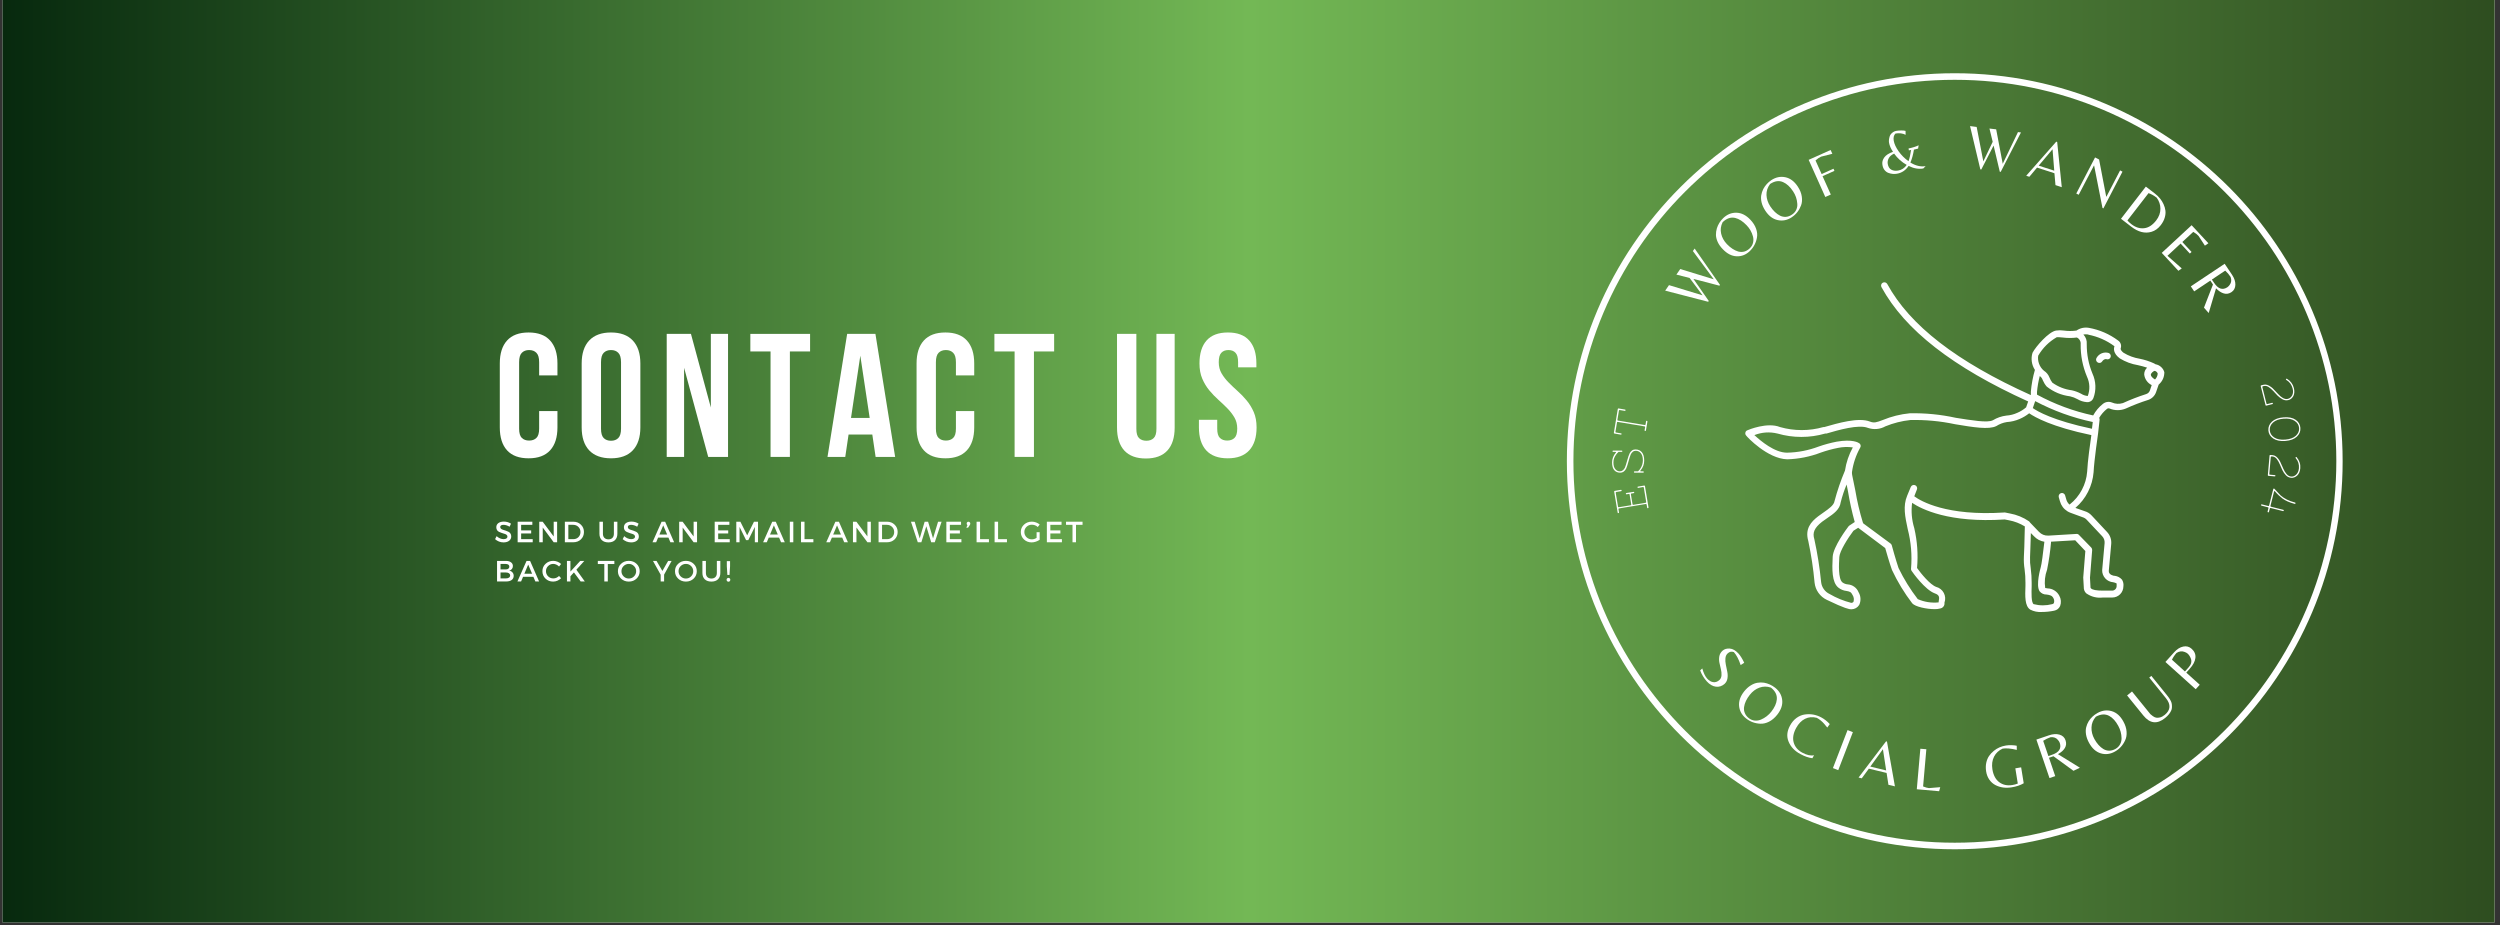 <svg xmlns="http://www.w3.org/2000/svg" xmlns:xlink="http://www.w3.org/1999/xlink" width="851" zoomAndPan="magnify" viewBox="0 0 638.25 236.25" height="315" preserveAspectRatio="xMidYMid meet" version="1.0"><rect x="0" y="0" width="638.25" height="236.25" fill="#333333" stroke="none"/><defs><g/><clipPath id="71ffe5d511"><path d="M 0.637 0 L 636.867 0 L 636.867 235.504 L 0.637 235.504 Z M 0.637 0 " clip-rule="nonzero"/></clipPath><linearGradient x1="0" gradientTransform="matrix(0.748, 0, 0, 0.748, 0.636, 0)" y1="157.5" x2="851" gradientUnits="userSpaceOnUse" y2="157.5" id="04abfc833f"><stop stop-opacity="1" stop-color="rgb(2.699%, 16.1%, 5.499%)" offset="0"/><stop stop-opacity="1" stop-color="rgb(3.03%, 16.537%, 5.716%)" offset="0.004"/><stop stop-opacity="1" stop-color="rgb(3.362%, 16.975%, 5.934%)" offset="0.008"/><stop stop-opacity="1" stop-color="rgb(3.693%, 17.413%, 6.151%)" offset="0.012"/><stop stop-opacity="1" stop-color="rgb(4.024%, 17.853%, 6.367%)" offset="0.016"/><stop stop-opacity="1" stop-color="rgb(4.355%, 18.291%, 6.584%)" offset="0.02"/><stop stop-opacity="1" stop-color="rgb(4.686%, 18.729%, 6.802%)" offset="0.023"/><stop stop-opacity="1" stop-color="rgb(5.017%, 19.167%, 7.019%)" offset="0.027"/><stop stop-opacity="1" stop-color="rgb(5.35%, 19.606%, 7.237%)" offset="0.031"/><stop stop-opacity="1" stop-color="rgb(5.681%, 20.044%, 7.454%)" offset="0.035"/><stop stop-opacity="1" stop-color="rgb(6.012%, 20.482%, 7.671%)" offset="0.039"/><stop stop-opacity="1" stop-color="rgb(6.343%, 20.92%, 7.887%)" offset="0.043"/><stop stop-opacity="1" stop-color="rgb(6.674%, 21.359%, 8.105%)" offset="0.047"/><stop stop-opacity="1" stop-color="rgb(7.005%, 21.797%, 8.322%)" offset="0.051"/><stop stop-opacity="1" stop-color="rgb(7.336%, 22.235%, 8.54%)" offset="0.055"/><stop stop-opacity="1" stop-color="rgb(7.668%, 22.673%, 8.757%)" offset="0.059"/><stop stop-opacity="1" stop-color="rgb(7.999%, 23.112%, 8.974%)" offset="0.062"/><stop stop-opacity="1" stop-color="rgb(8.33%, 23.55%, 9.19%)" offset="0.066"/><stop stop-opacity="1" stop-color="rgb(8.662%, 23.988%, 9.409%)" offset="0.07"/><stop stop-opacity="1" stop-color="rgb(8.994%, 24.426%, 9.625%)" offset="0.074"/><stop stop-opacity="1" stop-color="rgb(9.325%, 24.864%, 9.843%)" offset="0.078"/><stop stop-opacity="1" stop-color="rgb(9.656%, 25.302%, 10.06%)" offset="0.082"/><stop stop-opacity="1" stop-color="rgb(9.987%, 25.742%, 10.277%)" offset="0.086"/><stop stop-opacity="1" stop-color="rgb(10.318%, 26.18%, 10.493%)" offset="0.09"/><stop stop-opacity="1" stop-color="rgb(10.649%, 26.617%, 10.712%)" offset="0.094"/><stop stop-opacity="1" stop-color="rgb(10.98%, 27.055%, 10.928%)" offset="0.098"/><stop stop-opacity="1" stop-color="rgb(11.311%, 27.495%, 11.147%)" offset="0.102"/><stop stop-opacity="1" stop-color="rgb(11.642%, 27.933%, 11.363%)" offset="0.105"/><stop stop-opacity="1" stop-color="rgb(11.974%, 28.371%, 11.58%)" offset="0.109"/><stop stop-opacity="1" stop-color="rgb(12.305%, 28.809%, 11.797%)" offset="0.113"/><stop stop-opacity="1" stop-color="rgb(12.637%, 29.248%, 12.015%)" offset="0.117"/><stop stop-opacity="1" stop-color="rgb(12.968%, 29.686%, 12.231%)" offset="0.121"/><stop stop-opacity="1" stop-color="rgb(13.3%, 30.124%, 12.45%)" offset="0.125"/><stop stop-opacity="1" stop-color="rgb(13.631%, 30.562%, 12.666%)" offset="0.129"/><stop stop-opacity="1" stop-color="rgb(13.962%, 31.001%, 12.883%)" offset="0.133"/><stop stop-opacity="1" stop-color="rgb(14.293%, 31.439%, 13.1%)" offset="0.137"/><stop stop-opacity="1" stop-color="rgb(14.624%, 31.877%, 13.318%)" offset="0.141"/><stop stop-opacity="1" stop-color="rgb(14.955%, 32.315%, 13.535%)" offset="0.145"/><stop stop-opacity="1" stop-color="rgb(15.286%, 32.755%, 13.753%)" offset="0.148"/><stop stop-opacity="1" stop-color="rgb(15.617%, 33.192%, 13.969%)" offset="0.152"/><stop stop-opacity="1" stop-color="rgb(15.948%, 33.63%, 14.186%)" offset="0.156"/><stop stop-opacity="1" stop-color="rgb(16.28%, 34.068%, 14.403%)" offset="0.16"/><stop stop-opacity="1" stop-color="rgb(16.612%, 34.508%, 14.621%)" offset="0.164"/><stop stop-opacity="1" stop-color="rgb(16.943%, 34.946%, 14.838%)" offset="0.168"/><stop stop-opacity="1" stop-color="rgb(17.274%, 35.384%, 15.056%)" offset="0.172"/><stop stop-opacity="1" stop-color="rgb(17.606%, 35.822%, 15.273%)" offset="0.176"/><stop stop-opacity="1" stop-color="rgb(17.937%, 36.259%, 15.489%)" offset="0.18"/><stop stop-opacity="1" stop-color="rgb(18.268%, 36.697%, 15.706%)" offset="0.184"/><stop stop-opacity="1" stop-color="rgb(18.599%, 37.137%, 15.924%)" offset="0.188"/><stop stop-opacity="1" stop-color="rgb(18.93%, 37.575%, 16.141%)" offset="0.191"/><stop stop-opacity="1" stop-color="rgb(19.261%, 38.013%, 16.359%)" offset="0.195"/><stop stop-opacity="1" stop-color="rgb(19.592%, 38.451%, 16.576%)" offset="0.199"/><stop stop-opacity="1" stop-color="rgb(19.925%, 38.89%, 16.792%)" offset="0.203"/><stop stop-opacity="1" stop-color="rgb(20.256%, 39.328%, 17.009%)" offset="0.207"/><stop stop-opacity="1" stop-color="rgb(20.587%, 39.766%, 17.227%)" offset="0.211"/><stop stop-opacity="1" stop-color="rgb(20.918%, 40.204%, 17.444%)" offset="0.215"/><stop stop-opacity="1" stop-color="rgb(21.249%, 40.643%, 17.662%)" offset="0.219"/><stop stop-opacity="1" stop-color="rgb(21.581%, 41.081%, 17.879%)" offset="0.223"/><stop stop-opacity="1" stop-color="rgb(21.912%, 41.519%, 18.095%)" offset="0.227"/><stop stop-opacity="1" stop-color="rgb(22.243%, 41.957%, 18.312%)" offset="0.23"/><stop stop-opacity="1" stop-color="rgb(22.574%, 42.397%, 18.53%)" offset="0.234"/><stop stop-opacity="1" stop-color="rgb(22.905%, 42.834%, 18.747%)" offset="0.238"/><stop stop-opacity="1" stop-color="rgb(23.236%, 43.272%, 18.965%)" offset="0.242"/><stop stop-opacity="1" stop-color="rgb(23.567%, 43.71%, 19.182%)" offset="0.246"/><stop stop-opacity="1" stop-color="rgb(23.9%, 44.15%, 19.398%)" offset="0.25"/><stop stop-opacity="1" stop-color="rgb(24.231%, 44.588%, 19.615%)" offset="0.254"/><stop stop-opacity="1" stop-color="rgb(24.562%, 45.026%, 19.833%)" offset="0.258"/><stop stop-opacity="1" stop-color="rgb(24.893%, 45.464%, 20.05%)" offset="0.262"/><stop stop-opacity="1" stop-color="rgb(25.224%, 45.903%, 20.268%)" offset="0.266"/><stop stop-opacity="1" stop-color="rgb(25.555%, 46.341%, 20.485%)" offset="0.27"/><stop stop-opacity="1" stop-color="rgb(25.887%, 46.779%, 20.702%)" offset="0.273"/><stop stop-opacity="1" stop-color="rgb(26.218%, 47.217%, 20.918%)" offset="0.277"/><stop stop-opacity="1" stop-color="rgb(26.549%, 47.655%, 21.136%)" offset="0.281"/><stop stop-opacity="1" stop-color="rgb(26.88%, 48.093%, 21.353%)" offset="0.285"/><stop stop-opacity="1" stop-color="rgb(27.211%, 48.532%, 21.571%)" offset="0.289"/><stop stop-opacity="1" stop-color="rgb(27.542%, 48.97%, 21.788%)" offset="0.293"/><stop stop-opacity="1" stop-color="rgb(27.875%, 49.408%, 22.006%)" offset="0.297"/><stop stop-opacity="1" stop-color="rgb(28.206%, 49.846%, 22.223%)" offset="0.301"/><stop stop-opacity="1" stop-color="rgb(28.537%, 50.285%, 22.44%)" offset="0.305"/><stop stop-opacity="1" stop-color="rgb(28.868%, 50.723%, 22.656%)" offset="0.309"/><stop stop-opacity="1" stop-color="rgb(29.199%, 51.161%, 22.874%)" offset="0.312"/><stop stop-opacity="1" stop-color="rgb(29.53%, 51.599%, 23.091%)" offset="0.316"/><stop stop-opacity="1" stop-color="rgb(29.861%, 52.039%, 23.309%)" offset="0.32"/><stop stop-opacity="1" stop-color="rgb(30.193%, 52.477%, 23.526%)" offset="0.324"/><stop stop-opacity="1" stop-color="rgb(30.524%, 52.914%, 23.743%)" offset="0.328"/><stop stop-opacity="1" stop-color="rgb(30.855%, 53.352%, 23.959%)" offset="0.332"/><stop stop-opacity="1" stop-color="rgb(31.187%, 53.792%, 24.178%)" offset="0.336"/><stop stop-opacity="1" stop-color="rgb(31.519%, 54.23%, 24.394%)" offset="0.34"/><stop stop-opacity="1" stop-color="rgb(31.85%, 54.668%, 24.612%)" offset="0.344"/><stop stop-opacity="1" stop-color="rgb(32.181%, 55.106%, 24.829%)" offset="0.348"/><stop stop-opacity="1" stop-color="rgb(32.512%, 55.545%, 25.046%)" offset="0.352"/><stop stop-opacity="1" stop-color="rgb(32.843%, 55.983%, 25.262%)" offset="0.355"/><stop stop-opacity="1" stop-color="rgb(33.174%, 56.421%, 25.481%)" offset="0.359"/><stop stop-opacity="1" stop-color="rgb(33.505%, 56.859%, 25.697%)" offset="0.363"/><stop stop-opacity="1" stop-color="rgb(33.836%, 57.298%, 25.916%)" offset="0.367"/><stop stop-opacity="1" stop-color="rgb(34.167%, 57.736%, 26.132%)" offset="0.371"/><stop stop-opacity="1" stop-color="rgb(34.499%, 58.174%, 26.349%)" offset="0.375"/><stop stop-opacity="1" stop-color="rgb(34.83%, 58.612%, 26.566%)" offset="0.379"/><stop stop-opacity="1" stop-color="rgb(35.162%, 59.052%, 26.784%)" offset="0.383"/><stop stop-opacity="1" stop-color="rgb(35.493%, 59.489%, 27%)" offset="0.387"/><stop stop-opacity="1" stop-color="rgb(35.825%, 59.927%, 27.219%)" offset="0.391"/><stop stop-opacity="1" stop-color="rgb(36.156%, 60.365%, 27.435%)" offset="0.395"/><stop stop-opacity="1" stop-color="rgb(36.487%, 60.803%, 27.652%)" offset="0.398"/><stop stop-opacity="1" stop-color="rgb(36.818%, 61.241%, 27.869%)" offset="0.402"/><stop stop-opacity="1" stop-color="rgb(37.149%, 61.681%, 28.087%)" offset="0.406"/><stop stop-opacity="1" stop-color="rgb(37.48%, 62.119%, 28.304%)" offset="0.41"/><stop stop-opacity="1" stop-color="rgb(37.811%, 62.556%, 28.522%)" offset="0.414"/><stop stop-opacity="1" stop-color="rgb(38.142%, 62.994%, 28.738%)" offset="0.418"/><stop stop-opacity="1" stop-color="rgb(38.474%, 63.434%, 28.955%)" offset="0.422"/><stop stop-opacity="1" stop-color="rgb(38.805%, 63.872%, 29.172%)" offset="0.426"/><stop stop-opacity="1" stop-color="rgb(39.137%, 64.31%, 29.39%)" offset="0.43"/><stop stop-opacity="1" stop-color="rgb(39.468%, 64.748%, 29.607%)" offset="0.434"/><stop stop-opacity="1" stop-color="rgb(39.8%, 65.187%, 29.825%)" offset="0.438"/><stop stop-opacity="1" stop-color="rgb(40.131%, 65.625%, 30.042%)" offset="0.441"/><stop stop-opacity="1" stop-color="rgb(40.462%, 66.063%, 30.258%)" offset="0.445"/><stop stop-opacity="1" stop-color="rgb(40.793%, 66.501%, 30.475%)" offset="0.449"/><stop stop-opacity="1" stop-color="rgb(41.124%, 66.94%, 30.693%)" offset="0.453"/><stop stop-opacity="1" stop-color="rgb(41.455%, 67.378%, 30.91%)" offset="0.457"/><stop stop-opacity="1" stop-color="rgb(41.786%, 67.816%, 31.128%)" offset="0.461"/><stop stop-opacity="1" stop-color="rgb(42.117%, 68.254%, 31.345%)" offset="0.465"/><stop stop-opacity="1" stop-color="rgb(42.45%, 68.694%, 31.561%)" offset="0.469"/><stop stop-opacity="1" stop-color="rgb(42.781%, 69.131%, 31.778%)" offset="0.473"/><stop stop-opacity="1" stop-color="rgb(43.112%, 69.569%, 31.996%)" offset="0.477"/><stop stop-opacity="1" stop-color="rgb(43.443%, 70.007%, 32.213%)" offset="0.48"/><stop stop-opacity="1" stop-color="rgb(43.774%, 70.447%, 32.431%)" offset="0.484"/><stop stop-opacity="1" stop-color="rgb(44.106%, 70.885%, 32.648%)" offset="0.488"/><stop stop-opacity="1" stop-color="rgb(44.437%, 71.323%, 32.864%)" offset="0.492"/><stop stop-opacity="1" stop-color="rgb(44.768%, 71.761%, 33.081%)" offset="0.496"/><stop stop-opacity="1" stop-color="rgb(45.099%, 72.198%, 33.299%)" offset="0.5"/><stop stop-opacity="1" stop-color="rgb(44.887%, 71.87%, 33.136%)" offset="0.504"/><stop stop-opacity="1" stop-color="rgb(44.676%, 71.542%, 32.974%)" offset="0.508"/><stop stop-opacity="1" stop-color="rgb(44.464%, 71.214%, 32.811%)" offset="0.512"/><stop stop-opacity="1" stop-color="rgb(44.252%, 70.886%, 32.649%)" offset="0.516"/><stop stop-opacity="1" stop-color="rgb(44.04%, 70.558%, 32.486%)" offset="0.52"/><stop stop-opacity="1" stop-color="rgb(43.829%, 70.23%, 32.324%)" offset="0.523"/><stop stop-opacity="1" stop-color="rgb(43.617%, 69.902%, 32.161%)" offset="0.527"/><stop stop-opacity="1" stop-color="rgb(43.405%, 69.574%, 31.999%)" offset="0.531"/><stop stop-opacity="1" stop-color="rgb(43.193%, 69.246%, 31.836%)" offset="0.535"/><stop stop-opacity="1" stop-color="rgb(42.982%, 68.918%, 31.674%)" offset="0.539"/><stop stop-opacity="1" stop-color="rgb(42.77%, 68.59%, 31.511%)" offset="0.543"/><stop stop-opacity="1" stop-color="rgb(42.558%, 68.262%, 31.349%)" offset="0.547"/><stop stop-opacity="1" stop-color="rgb(42.346%, 67.934%, 31.186%)" offset="0.551"/><stop stop-opacity="1" stop-color="rgb(42.136%, 67.606%, 31.024%)" offset="0.555"/><stop stop-opacity="1" stop-color="rgb(41.924%, 67.278%, 30.861%)" offset="0.559"/><stop stop-opacity="1" stop-color="rgb(41.711%, 66.949%, 30.699%)" offset="0.562"/><stop stop-opacity="1" stop-color="rgb(41.499%, 66.621%, 30.536%)" offset="0.566"/><stop stop-opacity="1" stop-color="rgb(41.289%, 66.293%, 30.374%)" offset="0.57"/><stop stop-opacity="1" stop-color="rgb(41.077%, 65.965%, 30.211%)" offset="0.574"/><stop stop-opacity="1" stop-color="rgb(40.865%, 65.637%, 30.049%)" offset="0.578"/><stop stop-opacity="1" stop-color="rgb(40.652%, 65.309%, 29.886%)" offset="0.582"/><stop stop-opacity="1" stop-color="rgb(40.442%, 64.981%, 29.724%)" offset="0.586"/><stop stop-opacity="1" stop-color="rgb(40.23%, 64.653%, 29.561%)" offset="0.59"/><stop stop-opacity="1" stop-color="rgb(40.018%, 64.325%, 29.399%)" offset="0.594"/><stop stop-opacity="1" stop-color="rgb(39.806%, 63.995%, 29.236%)" offset="0.598"/><stop stop-opacity="1" stop-color="rgb(39.595%, 63.667%, 29.074%)" offset="0.602"/><stop stop-opacity="1" stop-color="rgb(39.383%, 63.339%, 28.911%)" offset="0.605"/><stop stop-opacity="1" stop-color="rgb(39.171%, 63.011%, 28.749%)" offset="0.609"/><stop stop-opacity="1" stop-color="rgb(38.959%, 62.683%, 28.586%)" offset="0.613"/><stop stop-opacity="1" stop-color="rgb(38.748%, 62.355%, 28.424%)" offset="0.617"/><stop stop-opacity="1" stop-color="rgb(38.536%, 62.027%, 28.261%)" offset="0.621"/><stop stop-opacity="1" stop-color="rgb(38.324%, 61.699%, 28.099%)" offset="0.625"/><stop stop-opacity="1" stop-color="rgb(38.112%, 61.371%, 27.936%)" offset="0.629"/><stop stop-opacity="1" stop-color="rgb(37.901%, 61.043%, 27.774%)" offset="0.633"/><stop stop-opacity="1" stop-color="rgb(37.689%, 60.715%, 27.611%)" offset="0.637"/><stop stop-opacity="1" stop-color="rgb(37.477%, 60.387%, 27.449%)" offset="0.641"/><stop stop-opacity="1" stop-color="rgb(37.265%, 60.059%, 27.286%)" offset="0.645"/><stop stop-opacity="1" stop-color="rgb(37.054%, 59.731%, 27.124%)" offset="0.648"/><stop stop-opacity="1" stop-color="rgb(36.842%, 59.402%, 26.961%)" offset="0.652"/><stop stop-opacity="1" stop-color="rgb(36.63%, 59.074%, 26.799%)" offset="0.656"/><stop stop-opacity="1" stop-color="rgb(36.418%, 58.746%, 26.636%)" offset="0.66"/><stop stop-opacity="1" stop-color="rgb(36.208%, 58.418%, 26.474%)" offset="0.664"/><stop stop-opacity="1" stop-color="rgb(35.995%, 58.09%, 26.311%)" offset="0.668"/><stop stop-opacity="1" stop-color="rgb(35.783%, 57.762%, 26.149%)" offset="0.672"/><stop stop-opacity="1" stop-color="rgb(35.571%, 57.434%, 25.986%)" offset="0.676"/><stop stop-opacity="1" stop-color="rgb(35.361%, 57.106%, 25.824%)" offset="0.68"/><stop stop-opacity="1" stop-color="rgb(35.149%, 56.778%, 25.661%)" offset="0.684"/><stop stop-opacity="1" stop-color="rgb(34.937%, 56.45%, 25.499%)" offset="0.688"/><stop stop-opacity="1" stop-color="rgb(34.724%, 56.12%, 25.336%)" offset="0.691"/><stop stop-opacity="1" stop-color="rgb(34.514%, 55.792%, 25.174%)" offset="0.695"/><stop stop-opacity="1" stop-color="rgb(34.302%, 55.464%, 25.011%)" offset="0.699"/><stop stop-opacity="1" stop-color="rgb(34.09%, 55.136%, 24.849%)" offset="0.703"/><stop stop-opacity="1" stop-color="rgb(33.878%, 54.808%, 24.686%)" offset="0.707"/><stop stop-opacity="1" stop-color="rgb(33.667%, 54.48%, 24.524%)" offset="0.711"/><stop stop-opacity="1" stop-color="rgb(33.455%, 54.152%, 24.361%)" offset="0.715"/><stop stop-opacity="1" stop-color="rgb(33.243%, 53.824%, 24.199%)" offset="0.719"/><stop stop-opacity="1" stop-color="rgb(33.031%, 53.496%, 24.036%)" offset="0.723"/><stop stop-opacity="1" stop-color="rgb(32.82%, 53.168%, 23.874%)" offset="0.727"/><stop stop-opacity="1" stop-color="rgb(32.608%, 52.84%, 23.711%)" offset="0.73"/><stop stop-opacity="1" stop-color="rgb(32.396%, 52.512%, 23.549%)" offset="0.734"/><stop stop-opacity="1" stop-color="rgb(32.184%, 52.184%, 23.386%)" offset="0.738"/><stop stop-opacity="1" stop-color="rgb(31.973%, 51.855%, 23.224%)" offset="0.742"/><stop stop-opacity="1" stop-color="rgb(31.761%, 51.527%, 23.061%)" offset="0.746"/><stop stop-opacity="1" stop-color="rgb(31.549%, 51.199%, 22.899%)" offset="0.75"/><stop stop-opacity="1" stop-color="rgb(31.337%, 50.871%, 22.736%)" offset="0.754"/><stop stop-opacity="1" stop-color="rgb(31.126%, 50.543%, 22.574%)" offset="0.758"/><stop stop-opacity="1" stop-color="rgb(30.914%, 50.215%, 22.411%)" offset="0.762"/><stop stop-opacity="1" stop-color="rgb(30.702%, 49.887%, 22.249%)" offset="0.766"/><stop stop-opacity="1" stop-color="rgb(30.49%, 49.559%, 22.086%)" offset="0.77"/><stop stop-opacity="1" stop-color="rgb(30.28%, 49.231%, 21.924%)" offset="0.773"/><stop stop-opacity="1" stop-color="rgb(30.067%, 48.903%, 21.761%)" offset="0.777"/><stop stop-opacity="1" stop-color="rgb(29.855%, 48.575%, 21.599%)" offset="0.781"/><stop stop-opacity="1" stop-color="rgb(29.643%, 48.247%, 21.436%)" offset="0.785"/><stop stop-opacity="1" stop-color="rgb(29.433%, 47.919%, 21.274%)" offset="0.789"/><stop stop-opacity="1" stop-color="rgb(29.221%, 47.589%, 21.111%)" offset="0.793"/><stop stop-opacity="1" stop-color="rgb(29.008%, 47.261%, 20.949%)" offset="0.797"/><stop stop-opacity="1" stop-color="rgb(28.796%, 46.933%, 20.786%)" offset="0.801"/><stop stop-opacity="1" stop-color="rgb(28.586%, 46.605%, 20.624%)" offset="0.805"/><stop stop-opacity="1" stop-color="rgb(28.374%, 46.277%, 20.461%)" offset="0.809"/><stop stop-opacity="1" stop-color="rgb(28.162%, 45.949%, 20.299%)" offset="0.812"/><stop stop-opacity="1" stop-color="rgb(27.95%, 45.621%, 20.135%)" offset="0.816"/><stop stop-opacity="1" stop-color="rgb(27.739%, 45.293%, 19.974%)" offset="0.82"/><stop stop-opacity="1" stop-color="rgb(27.527%, 44.965%, 19.81%)" offset="0.824"/><stop stop-opacity="1" stop-color="rgb(27.315%, 44.637%, 19.649%)" offset="0.828"/><stop stop-opacity="1" stop-color="rgb(27.103%, 44.308%, 19.485%)" offset="0.832"/><stop stop-opacity="1" stop-color="rgb(26.892%, 43.98%, 19.324%)" offset="0.836"/><stop stop-opacity="1" stop-color="rgb(26.68%, 43.652%, 19.16%)" offset="0.84"/><stop stop-opacity="1" stop-color="rgb(26.468%, 43.324%, 18.999%)" offset="0.844"/><stop stop-opacity="1" stop-color="rgb(26.256%, 42.996%, 18.835%)" offset="0.848"/><stop stop-opacity="1" stop-color="rgb(26.045%, 42.668%, 18.674%)" offset="0.852"/><stop stop-opacity="1" stop-color="rgb(25.833%, 42.34%, 18.51%)" offset="0.855"/><stop stop-opacity="1" stop-color="rgb(25.621%, 42.012%, 18.349%)" offset="0.859"/><stop stop-opacity="1" stop-color="rgb(25.409%, 41.684%, 18.185%)" offset="0.863"/><stop stop-opacity="1" stop-color="rgb(25.198%, 41.356%, 18.024%)" offset="0.867"/><stop stop-opacity="1" stop-color="rgb(24.986%, 41.028%, 17.86%)" offset="0.871"/><stop stop-opacity="1" stop-color="rgb(24.774%, 40.7%, 17.699%)" offset="0.875"/><stop stop-opacity="1" stop-color="rgb(24.562%, 40.372%, 17.535%)" offset="0.879"/><stop stop-opacity="1" stop-color="rgb(24.352%, 40.044%, 17.374%)" offset="0.883"/><stop stop-opacity="1" stop-color="rgb(24.139%, 39.714%, 17.21%)" offset="0.887"/><stop stop-opacity="1" stop-color="rgb(23.927%, 39.386%, 17.049%)" offset="0.891"/><stop stop-opacity="1" stop-color="rgb(23.715%, 39.058%, 16.885%)" offset="0.895"/><stop stop-opacity="1" stop-color="rgb(23.505%, 38.73%, 16.724%)" offset="0.898"/><stop stop-opacity="1" stop-color="rgb(23.293%, 38.402%, 16.56%)" offset="0.902"/><stop stop-opacity="1" stop-color="rgb(23.08%, 38.074%, 16.399%)" offset="0.906"/><stop stop-opacity="1" stop-color="rgb(22.868%, 37.746%, 16.235%)" offset="0.91"/><stop stop-opacity="1" stop-color="rgb(22.658%, 37.418%, 16.074%)" offset="0.914"/><stop stop-opacity="1" stop-color="rgb(22.446%, 37.09%, 15.91%)" offset="0.918"/><stop stop-opacity="1" stop-color="rgb(22.234%, 36.761%, 15.749%)" offset="0.922"/><stop stop-opacity="1" stop-color="rgb(22.021%, 36.433%, 15.585%)" offset="0.926"/><stop stop-opacity="1" stop-color="rgb(21.811%, 36.105%, 15.424%)" offset="0.93"/><stop stop-opacity="1" stop-color="rgb(21.599%, 35.777%, 15.26%)" offset="0.934"/><stop stop-opacity="1" stop-color="rgb(21.387%, 35.449%, 15.099%)" offset="0.938"/><stop stop-opacity="1" stop-color="rgb(21.175%, 35.121%, 14.935%)" offset="0.941"/><stop stop-opacity="1" stop-color="rgb(20.964%, 34.793%, 14.774%)" offset="0.945"/><stop stop-opacity="1" stop-color="rgb(20.752%, 34.465%, 14.61%)" offset="0.949"/><stop stop-opacity="1" stop-color="rgb(20.54%, 34.137%, 14.449%)" offset="0.953"/><stop stop-opacity="1" stop-color="rgb(20.328%, 33.809%, 14.285%)" offset="0.957"/><stop stop-opacity="1" stop-color="rgb(20.117%, 33.481%, 14.124%)" offset="0.961"/><stop stop-opacity="1" stop-color="rgb(19.905%, 33.153%, 13.96%)" offset="0.965"/><stop stop-opacity="1" stop-color="rgb(19.693%, 32.825%, 13.799%)" offset="0.969"/><stop stop-opacity="1" stop-color="rgb(19.481%, 32.497%, 13.635%)" offset="0.973"/><stop stop-opacity="1" stop-color="rgb(19.269%, 32.169%, 13.474%)" offset="0.977"/><stop stop-opacity="1" stop-color="rgb(19.057%, 31.841%, 13.31%)" offset="0.98"/><stop stop-opacity="1" stop-color="rgb(18.846%, 31.512%, 13.148%)" offset="0.984"/><stop stop-opacity="1" stop-color="rgb(18.634%, 31.183%, 12.985%)" offset="0.988"/><stop stop-opacity="1" stop-color="rgb(18.422%, 30.855%, 12.823%)" offset="0.992"/><stop stop-opacity="1" stop-color="rgb(18.21%, 30.527%, 12.662%)" offset="0.996"/><stop stop-opacity="1" stop-color="rgb(17.999%, 30.199%, 12.5%)" offset="1"/></linearGradient><clipPath id="5335326a1e"><path d="M 400.02 18.699 L 598.141 18.699 L 598.141 216.82 L 400.02 216.82 Z M 400.02 18.699 " clip-rule="nonzero"/></clipPath><clipPath id="3600011db3"><path d="M 445.574 72 L 552.488 72 L 552.488 156.449 L 445.574 156.449 Z M 445.574 72 " clip-rule="nonzero"/></clipPath></defs><g clip-path="url(#71ffe5d511)"><path fill="#ffffff" d="M 0.637 0 L 636.867 0 L 636.867 235.504 L 0.637 235.504 Z M 0.637 0 " fill-opacity="1" fill-rule="nonzero"/><path fill="url(#04abfc833f)" d="M 0.637 0 L 0.637 235.504 L 636.867 235.504 L 636.867 0 Z M 0.637 0 " fill-rule="nonzero"/></g><g fill="#ffffff" fill-opacity="1"><g transform="translate(126.207, 116.648)"><g><path d="M 16.109 -11.703 L 16.109 -7.531 C 16.109 -4.988 15.484 -3.035 14.234 -1.672 C 12.992 -0.316 11.164 0.359 8.75 0.359 C 6.32 0.359 4.488 -0.316 3.25 -1.672 C 2.008 -3.035 1.391 -4.988 1.391 -7.531 L 1.391 -23.859 C 1.391 -26.398 2.008 -28.352 3.25 -29.719 C 4.488 -31.082 6.32 -31.766 8.75 -31.766 C 11.164 -31.766 12.992 -31.082 14.234 -29.719 C 15.484 -28.352 16.109 -26.398 16.109 -23.859 L 16.109 -20.812 L 11.438 -20.812 L 11.438 -24.172 C 11.438 -25.316 11.203 -26.117 10.734 -26.578 C 10.273 -27.047 9.656 -27.281 8.875 -27.281 C 8.102 -27.281 7.484 -27.047 7.016 -26.578 C 6.555 -26.117 6.328 -25.316 6.328 -24.172 L 6.328 -7.219 C 6.328 -6.082 6.555 -5.289 7.016 -4.844 C 7.484 -4.395 8.102 -4.172 8.875 -4.172 C 9.656 -4.172 10.273 -4.395 10.734 -4.844 C 11.203 -5.289 11.438 -6.082 11.438 -7.219 L 11.438 -11.703 Z M 16.109 -11.703 "/></g></g></g><g fill="#ffffff" fill-opacity="1"><g transform="translate(147.11, 116.648)"><g><path d="M 6.328 -7.219 C 6.328 -6.082 6.555 -5.281 7.016 -4.812 C 7.484 -4.352 8.102 -4.125 8.875 -4.125 C 9.656 -4.125 10.273 -4.352 10.734 -4.812 C 11.203 -5.281 11.438 -6.082 11.438 -7.219 L 11.438 -24.172 C 11.438 -25.316 11.203 -26.117 10.734 -26.578 C 10.273 -27.047 9.656 -27.281 8.875 -27.281 C 8.102 -27.281 7.484 -27.047 7.016 -26.578 C 6.555 -26.117 6.328 -25.316 6.328 -24.172 Z M 1.391 -23.859 C 1.391 -26.398 2.031 -28.352 3.312 -29.719 C 4.602 -31.082 6.457 -31.766 8.875 -31.766 C 11.301 -31.766 13.156 -31.082 14.438 -29.719 C 15.727 -28.352 16.375 -26.398 16.375 -23.859 L 16.375 -7.531 C 16.375 -4.988 15.727 -3.035 14.438 -1.672 C 13.156 -0.316 11.301 0.359 8.875 0.359 C 6.457 0.359 4.602 -0.316 3.312 -1.672 C 2.031 -3.035 1.391 -4.988 1.391 -7.531 Z M 1.391 -23.859 "/></g></g></g><g fill="#ffffff" fill-opacity="1"><g transform="translate(168.462, 116.648)"><g><path d="M 6.188 -22.75 L 6.188 0 L 1.75 0 L 1.75 -31.406 L 7.938 -31.406 L 13.016 -12.609 L 13.016 -31.406 L 17.406 -31.406 L 17.406 0 L 12.344 0 Z M 6.188 -22.75 "/></g></g></g><g fill="#ffffff" fill-opacity="1"><g transform="translate(191.205, 116.648)"><g><path d="M 0.359 -31.406 L 15.609 -31.406 L 15.609 -26.922 L 10.453 -26.922 L 10.453 0 L 5.516 0 L 5.516 -26.922 L 0.359 -26.922 Z M 0.359 -31.406 "/></g></g></g><g fill="#ffffff" fill-opacity="1"><g transform="translate(210.763, 116.648)"><g><path d="M 17.766 0 L 12.781 0 L 11.938 -5.703 L 5.875 -5.703 L 5.031 0 L 0.5 0 L 5.516 -31.406 L 12.734 -31.406 Z M 6.5 -9.953 L 11.266 -9.953 L 8.875 -25.844 Z M 6.5 -9.953 "/></g></g></g><g fill="#ffffff" fill-opacity="1"><g transform="translate(232.609, 116.648)"><g><path d="M 16.109 -11.703 L 16.109 -7.531 C 16.109 -4.988 15.484 -3.035 14.234 -1.672 C 12.992 -0.316 11.164 0.359 8.75 0.359 C 6.32 0.359 4.488 -0.316 3.25 -1.672 C 2.008 -3.035 1.391 -4.988 1.391 -7.531 L 1.391 -23.859 C 1.391 -26.398 2.008 -28.352 3.25 -29.719 C 4.488 -31.082 6.32 -31.766 8.75 -31.766 C 11.164 -31.766 12.992 -31.082 14.234 -29.719 C 15.484 -28.352 16.109 -26.398 16.109 -23.859 L 16.109 -20.812 L 11.438 -20.812 L 11.438 -24.172 C 11.438 -25.316 11.203 -26.117 10.734 -26.578 C 10.273 -27.047 9.656 -27.281 8.875 -27.281 C 8.102 -27.281 7.484 -27.047 7.016 -26.578 C 6.555 -26.117 6.328 -25.316 6.328 -24.172 L 6.328 -7.219 C 6.328 -6.082 6.555 -5.289 7.016 -4.844 C 7.484 -4.395 8.102 -4.172 8.875 -4.172 C 9.656 -4.172 10.273 -4.395 10.734 -4.844 C 11.203 -5.289 11.438 -6.082 11.438 -7.219 L 11.438 -11.703 Z M 16.109 -11.703 "/></g></g></g><g fill="#ffffff" fill-opacity="1"><g transform="translate(253.512, 116.648)"><g><path d="M 0.359 -31.406 L 15.609 -31.406 L 15.609 -26.922 L 10.453 -26.922 L 10.453 0 L 5.516 0 L 5.516 -26.922 L 0.359 -26.922 Z M 0.359 -31.406 "/></g></g></g><g fill="#ffffff" fill-opacity="1"><g transform="translate(273.07, 116.648)"><g/></g></g><g fill="#ffffff" fill-opacity="1"><g transform="translate(283.612, 116.648)"><g><path d="M 6.5 -31.406 L 6.5 -7.172 C 6.5 -6.035 6.727 -5.242 7.188 -4.797 C 7.656 -4.348 8.281 -4.125 9.062 -4.125 C 9.844 -4.125 10.461 -4.348 10.922 -4.797 C 11.391 -5.242 11.625 -6.035 11.625 -7.172 L 11.625 -31.406 L 16.281 -31.406 L 16.281 -7.484 C 16.281 -4.941 15.66 -2.988 14.422 -1.625 C 13.18 -0.27 11.348 0.406 8.922 0.406 C 6.504 0.406 4.672 -0.27 3.422 -1.625 C 2.18 -2.988 1.562 -4.941 1.562 -7.484 L 1.562 -31.406 Z M 6.5 -31.406 "/></g></g></g><g fill="#ffffff" fill-opacity="1"><g transform="translate(305.054, 116.648)"><g><path d="M 1.172 -23.859 C 1.172 -26.398 1.773 -28.352 2.984 -29.719 C 4.191 -31.082 6.008 -31.766 8.438 -31.766 C 10.852 -31.766 12.664 -31.082 13.875 -29.719 C 15.094 -28.352 15.703 -26.398 15.703 -23.859 L 15.703 -22.875 L 11.031 -22.875 L 11.031 -24.172 C 11.031 -25.316 10.812 -26.117 10.375 -26.578 C 9.945 -27.047 9.344 -27.281 8.562 -27.281 C 7.789 -27.281 7.188 -27.047 6.75 -26.578 C 6.312 -26.117 6.094 -25.316 6.094 -24.172 C 6.094 -23.098 6.332 -22.148 6.812 -21.328 C 7.289 -20.504 7.891 -19.727 8.609 -19 C 9.328 -18.27 10.098 -17.535 10.922 -16.797 C 11.742 -16.066 12.516 -15.266 13.234 -14.391 C 13.953 -13.523 14.551 -12.539 15.031 -11.438 C 15.508 -10.332 15.75 -9.031 15.75 -7.531 C 15.75 -4.988 15.125 -3.035 13.875 -1.672 C 12.633 -0.316 10.805 0.359 8.391 0.359 C 5.961 0.359 4.129 -0.316 2.891 -1.672 C 1.648 -3.035 1.031 -4.988 1.031 -7.531 L 1.031 -9.469 L 5.703 -9.469 L 5.703 -7.219 C 5.703 -6.082 5.93 -5.289 6.391 -4.844 C 6.859 -4.395 7.477 -4.172 8.25 -4.172 C 9.031 -4.172 9.648 -4.395 10.109 -4.844 C 10.578 -5.289 10.812 -6.082 10.812 -7.219 C 10.812 -8.301 10.57 -9.25 10.094 -10.062 C 9.613 -10.883 9.016 -11.66 8.297 -12.391 C 7.578 -13.129 6.805 -13.863 5.984 -14.594 C 5.16 -15.332 4.391 -16.133 3.672 -17 C 2.961 -17.863 2.367 -18.848 1.891 -19.953 C 1.41 -21.066 1.172 -22.367 1.172 -23.859 Z M 1.172 -23.859 "/></g></g></g><g clip-path="url(#5335326a1e)"><path fill="#ffffff" d="M 499.047 216.82 C 444.473 216.82 400.02 172.371 400.02 117.727 C 400.02 63.086 444.473 18.699 499.047 18.699 C 553.621 18.699 598.074 63.152 598.074 117.727 C 598.141 172.371 553.688 216.82 499.047 216.82 Z M 499.047 20.375 C 445.344 20.375 401.695 64.023 401.695 117.727 C 401.695 171.43 445.41 215.145 499.047 215.145 C 552.684 215.145 596.465 171.43 596.465 117.727 C 596.465 64.023 552.75 20.375 499.047 20.375 Z M 499.047 20.375 " fill-opacity="1" fill-rule="nonzero"/></g><g fill="#ffffff" fill-opacity="1"><g transform="translate(433.546, 80.278)"><g><path d="M -1.359 -16.188 L -0.906 -16.828 L 5.562 -7.547 L 5.422 -7.344 L -1.219 -9.078 L 2.703 -3.438 L 2.547 -3.234 L -8.422 -6.078 L -7.453 -7.484 L 1.125 -4.875 L -2.188 -9.312 L -5.562 -10.172 L -4.578 -11.594 L 3.984 -8.969 Z M -1.359 -16.188 "/></g></g></g><g fill="#ffffff" fill-opacity="1"><g transform="translate(442.847, 67.558)"><g><path d="M -2.891 -11.891 C -1.91 -12.828 -0.789 -13.281 0.469 -13.25 C 1.738 -13.219 2.922 -12.625 4.016 -11.469 C 4.723 -10.727 5.211 -9.957 5.484 -9.156 C 5.766 -8.363 5.836 -7.613 5.703 -6.906 C 5.461 -5.539 4.852 -4.391 3.875 -3.453 C 2.906 -2.523 1.789 -2.082 0.531 -2.125 C -0.727 -2.176 -1.906 -2.773 -3 -3.922 C -3.582 -4.516 -4.02 -5.129 -4.312 -5.766 C -4.602 -6.41 -4.754 -7.016 -4.766 -7.578 C -4.773 -8.148 -4.695 -8.711 -4.531 -9.266 C -4.219 -10.266 -3.672 -11.141 -2.891 -11.891 Z M 0.922 -3.344 C 1.441 -3.207 1.953 -3.203 2.453 -3.328 C 2.953 -3.461 3.422 -3.738 3.859 -4.156 C 4.297 -4.57 4.578 -5.051 4.703 -5.594 C 4.836 -6.145 4.828 -6.691 4.672 -7.234 C 4.379 -8.305 3.844 -9.242 3.062 -10.047 C 2.102 -11.055 1.129 -11.68 0.141 -11.922 C -0.961 -12.18 -2.031 -11.816 -3.062 -10.828 C -3.539 -9.867 -3.664 -8.895 -3.438 -7.906 C -3.219 -6.926 -2.727 -6.035 -1.969 -5.234 C -1.039 -4.273 -0.078 -3.645 0.922 -3.344 Z M 0.922 -3.344 "/></g></g></g><g fill="#ffffff" fill-opacity="1"><g transform="translate(452.936, 58.189)"><g><path d="M -0.688 -12.219 C 0.445 -12.957 1.633 -13.195 2.875 -12.938 C 4.113 -12.676 5.172 -11.879 6.047 -10.547 C 6.609 -9.691 6.945 -8.844 7.062 -8 C 7.188 -7.164 7.125 -6.414 6.875 -5.75 C 6.395 -4.457 5.594 -3.441 4.469 -2.703 C 3.344 -1.961 2.156 -1.727 0.906 -2 C -0.332 -2.27 -1.383 -3.066 -2.25 -4.391 C -2.707 -5.086 -3.02 -5.773 -3.188 -6.453 C -3.352 -7.129 -3.391 -7.75 -3.297 -8.312 C -3.203 -8.875 -3.023 -9.414 -2.766 -9.938 C -2.273 -10.863 -1.582 -11.625 -0.688 -12.219 Z M 1.516 -3.125 C 1.992 -2.895 2.492 -2.797 3.016 -2.828 C 3.535 -2.867 4.047 -3.055 4.547 -3.391 C 5.055 -3.723 5.426 -4.145 5.656 -4.656 C 5.883 -5.164 5.969 -5.695 5.906 -6.25 C 5.82 -7.363 5.469 -8.391 4.844 -9.328 C 4.082 -10.492 3.234 -11.281 2.297 -11.688 C 1.266 -12.156 0.156 -12 -1.031 -11.219 C -1.688 -10.344 -1.992 -9.398 -1.953 -8.391 C -1.91 -7.391 -1.586 -6.426 -0.984 -5.5 C -0.242 -4.383 0.586 -3.594 1.516 -3.125 Z M 1.516 -3.125 "/></g></g></g><g fill="#ffffff" fill-opacity="1"><g transform="translate(464.718, 50.87)"><g><path d="M 0.344 -6.438 L 3.375 -7.797 L 3.609 -7.25 L 0.578 -5.891 L 2.688 -1.203 L 1.281 -0.578 L -2.969 -10.062 L 2.641 -12.578 L 3.078 -11.609 L 0.203 -10.875 C -0.273 -10.656 -0.75 -10.332 -1.219 -9.906 Z M 0.344 -6.438 "/></g></g></g><g fill="#ffffff" fill-opacity="1"><g transform="translate(474.192, 46.899)"><g/></g></g><g fill="#ffffff" fill-opacity="1"><g transform="translate(480.378, 44.808)"><g><path d="M 3.891 -0.453 C 3.172 -0.328 2.445 -0.398 1.719 -0.672 C 1.352 -0.805 1.031 -1.047 0.75 -1.391 C 0.469 -1.742 0.285 -2.188 0.203 -2.719 C 0.086 -3.395 0.25 -4.031 0.688 -4.625 C 1.125 -5.219 1.863 -5.691 2.906 -6.047 C 2.352 -6.867 2.016 -7.645 1.891 -8.375 C 1.816 -8.812 1.867 -9.336 2.047 -9.953 C 2.148 -10.305 2.363 -10.617 2.688 -10.891 C 3.02 -11.172 3.383 -11.344 3.781 -11.406 C 4.176 -11.469 4.598 -11.5 5.047 -11.5 C 5.504 -11.5 5.859 -11.461 6.109 -11.391 L 6.125 -10.391 C 5.383 -10.773 4.523 -10.883 3.547 -10.719 C 3.109 -10.312 2.957 -9.695 3.094 -8.875 C 3.238 -8.051 3.656 -7.148 4.344 -6.172 C 5.031 -5.203 5.867 -4.363 6.859 -3.656 C 7.117 -4.289 7.336 -5.242 7.516 -6.516 C 7.254 -6.461 7.066 -6.43 6.953 -6.422 L 6.875 -6.906 C 7.906 -7.113 8.766 -7.383 9.453 -7.719 L 9.312 -6.875 C 9.133 -6.812 8.781 -6.723 8.25 -6.609 C 8.039 -5.297 7.738 -4.195 7.344 -3.312 C 8.688 -2.488 9.984 -2.18 11.234 -2.391 L 10.641 -1.797 C 9.422 -1.586 8.172 -1.805 6.891 -2.453 C 6.141 -1.328 5.141 -0.66 3.891 -0.453 Z M 4.219 -1.266 C 5.113 -1.41 5.844 -1.891 6.406 -2.703 C 5.133 -3.422 4.062 -4.383 3.188 -5.594 C 2.52 -5.281 2.062 -4.883 1.812 -4.406 C 1.562 -3.926 1.477 -3.441 1.562 -2.953 C 1.688 -2.234 1.992 -1.742 2.484 -1.484 C 2.973 -1.223 3.551 -1.148 4.219 -1.266 Z M 4.219 -1.266 "/></g></g></g><g fill="#ffffff" fill-opacity="1"><g transform="translate(495.023, 42.816)"><g/></g></g><g fill="#ffffff" fill-opacity="1"><g transform="translate(501.515, 42.487)"><g><path d="M 13.672 -8.766 L 14.438 -8.672 L 9.266 1.391 L 9.031 1.359 L 7.453 -5.328 L 4.312 0.781 L 4.062 0.75 L 1.438 -10.297 L 3.125 -10.078 L 4.828 -1.281 L 7.219 -6.281 L 6.391 -9.672 L 8.109 -9.469 L 9.781 -0.672 Z M 13.672 -8.766 "/></g></g></g><g fill="#ffffff" fill-opacity="1"><g transform="translate(517.137, 44.822)"><g><path d="M 0.156 0.047 L 7.828 -8.656 L 8.062 -8.578 L 9.234 2.969 L 7.625 2.438 L 7.359 -0.594 L 2.922 -2.031 L 0.953 0.312 Z M 3.344 -2.531 L 7.312 -1.25 L 6.875 -6.719 Z M 3.344 -2.531 "/></g></g></g><g fill="#ffffff" fill-opacity="1"><g transform="translate(528.821, 48.753)"><g><path d="M 8.172 4.453 L 7.938 4.328 L 5.812 -6.469 L 5.766 -6.5 L 1.875 0.969 L 1.25 0.656 L 6.047 -8.562 L 7.078 -8.031 L 8.891 1.438 L 8.953 1.453 L 12.438 -5.25 L 13.047 -4.922 Z M 8.172 4.453 "/></g></g></g><g fill="#ffffff" fill-opacity="1"><g transform="translate(540.381, 54.996)"><g><path d="M 1.109 0.859 L 7.453 -7.359 L 9.812 -5.547 C 10.789 -4.785 11.508 -3.895 11.969 -2.875 C 12.219 -2.332 12.379 -1.781 12.453 -1.219 C 12.523 -0.656 12.461 -0.051 12.266 0.594 C 12.078 1.238 11.742 1.867 11.266 2.484 C 10.586 3.359 9.797 3.926 8.891 4.188 C 7.223 4.688 5.492 4.242 3.703 2.859 Z M 3.781 2.25 C 4.832 3.062 5.914 3.398 7.031 3.266 C 8.145 3.141 9.164 2.477 10.094 1.281 C 10.812 0.344 11.172 -0.645 11.172 -1.688 C 11.172 -2.727 10.852 -3.676 10.219 -4.531 C 9.5 -5.082 8.805 -5.469 8.141 -5.688 L 2.75 1.281 C 2.957 1.551 3.301 1.875 3.781 2.25 Z M 3.781 2.25 "/></g></g></g><g fill="#ffffff" fill-opacity="1"><g transform="translate(550.942, 63.528)"><g><path d="M 0.953 1.031 L 8.578 -6.031 L 12.859 -1.422 L 11.969 -0.812 L 10.344 -3.297 C 10 -3.672 9.551 -4.016 9 -4.328 L 6.203 -1.75 L 8.562 0.797 L 8.125 1.203 L 5.766 -1.344 L 2.406 1.781 L 6.062 5 L 5.203 5.609 Z M 0.953 1.031 "/></g></g></g><g fill="#ffffff" fill-opacity="1"><g transform="translate(558.534, 71.935)"><g><path d="M 5.766 -0.297 L 1.641 2.453 L 0.781 1.172 L 9.422 -4.594 L 11.312 -1.781 C 11.895 -0.895 12.176 -0.047 12.156 0.766 C 12.133 1.586 11.805 2.211 11.172 2.641 C 10.535 3.066 9.883 3.18 9.219 2.984 C 8.551 2.797 7.883 2.359 7.219 1.672 L 5.344 7.984 L 4.141 6.609 L 6.438 0.703 Z M 6.156 -0.562 L 6.719 0.266 C 7.758 1.836 8.895 2.211 10.125 1.391 C 10.332 1.242 10.531 1.035 10.719 0.766 C 11.145 0.203 11.219 -0.461 10.938 -1.234 C 10.551 -1.828 10.094 -2.363 9.562 -2.844 Z M 6.156 -0.562 "/></g></g></g><g clip-path="url(#3600011db3)"><path fill="#ffffff" d="M 456.258 117.262 C 459.23 117.176 462.105 116.602 464.883 115.535 C 466.312 115.035 467.766 114.637 469.25 114.344 C 470.504 114.086 471.762 114.047 473.027 114.223 C 472.012 116.074 471.344 118.039 471.027 120.125 C 469.949 122.668 469.059 125.273 468.352 127.941 C 468.195 128.977 466.922 129.875 465.559 130.824 C 465.109 131.133 464.66 131.445 464.211 131.789 C 462.312 133.238 460.762 135.016 461.656 138.121 C 462.402 141.633 462.938 145.176 463.262 148.75 C 463.367 149.703 463.695 150.566 464.246 151.348 C 464.801 152.125 465.508 152.723 466.367 153.133 C 471.008 155.379 472.148 155.551 472.578 155.551 L 472.699 155.551 C 473.098 155.543 473.469 155.441 473.816 155.246 C 474.16 155.051 474.441 154.781 474.652 154.445 C 474.898 153.926 475.004 153.379 474.977 152.805 C 474.949 152.23 474.789 151.695 474.496 151.203 C 474.266 150.633 473.906 150.168 473.41 149.809 C 472.914 149.445 472.363 149.246 471.75 149.199 C 471.242 149.156 470.781 148.984 470.371 148.684 C 469.25 147.75 469.473 144.008 469.578 142.195 C 469.664 140.711 471.785 137.348 473.184 135.5 L 474.391 134.742 L 481.293 139.918 C 481.551 140.832 482.398 143.781 483.02 145.508 C 484.438 148.535 486.164 151.375 488.195 154.031 C 488.938 154.895 491.855 155.516 493.906 155.516 C 494.398 155.531 494.883 155.473 495.355 155.344 C 495.633 155.297 495.871 155.176 496.07 154.973 C 496.266 154.773 496.387 154.535 496.426 154.254 C 496.426 154.117 496.426 153.98 496.426 153.84 C 496.57 153.438 496.629 153.02 496.598 152.59 C 496.566 152.164 496.453 151.758 496.254 151.379 C 496.051 150.996 495.785 150.672 495.449 150.406 C 495.113 150.137 494.738 149.949 494.32 149.84 C 492.75 149.285 490.402 146.387 489.422 145.008 C 489.723 141.582 489.488 138.195 488.715 134.844 C 488.066 132.727 487.883 130.57 488.16 128.375 C 490.578 129.996 497.566 133.551 511.801 132.617 L 512.871 132.824 C 514.324 133.098 515.68 133.621 516.941 134.395 C 516.84 138.727 516.77 141.297 516.699 142.09 C 516.648 143.172 516.707 144.246 516.875 145.316 C 517.031 146.461 517.105 147.613 517.098 148.77 L 517.098 149.562 C 516.996 152.184 516.906 154.738 518.324 155.637 C 519.246 156.109 520.223 156.309 521.258 156.238 C 522.32 156.238 523.371 156.129 524.414 155.914 C 525.125 155.773 525.637 155.375 525.949 154.723 C 526.109 154.289 526.172 153.848 526.137 153.387 C 526.102 152.93 525.969 152.5 525.742 152.098 C 525.453 151.535 525.043 151.086 524.508 150.75 C 523.973 150.41 523.391 150.234 522.758 150.219 L 522.137 150.113 C 521.902 148.516 522.066 146.957 522.621 145.438 C 523.082 143.156 523.414 140.855 523.621 138.535 L 523.621 138.293 L 529.797 137.934 L 532.387 140.676 L 531.852 147.406 L 531.852 147.527 L 531.988 149.871 C 531.961 150.488 532.164 151.02 532.594 151.461 C 533.887 152.371 535.32 152.73 536.891 152.547 L 539.27 152.547 C 539.645 152.547 540.004 152.473 540.352 152.328 C 540.695 152.184 541 151.977 541.266 151.715 C 541.531 151.449 541.734 151.145 541.879 150.797 C 542.023 150.453 542.098 150.094 542.102 149.719 C 542.188 149.102 542.07 148.527 541.754 147.992 C 541.262 147.438 540.645 147.109 539.91 147.008 L 539.805 147.008 C 539.648 147.008 538.32 146.766 538.371 145.766 L 538.996 138.863 C 539.043 138.305 538.977 137.762 538.793 137.234 C 538.609 136.703 538.324 136.234 537.941 135.828 L 533.973 131.582 C 533.496 131.066 532.922 130.711 532.246 130.512 L 529.848 129.668 C 531.195 128.516 532.27 127.148 533.074 125.57 C 533.875 123.992 534.348 122.32 534.492 120.559 C 534.645 117.383 535.648 110.668 535.648 110.602 L 536.027 107.148 C 536.039 106.984 536.004 106.828 535.922 106.684 C 536.441 105.797 537.102 105.031 537.906 104.391 C 538.102 104.246 538.316 104.211 538.547 104.285 C 539.219 104.57 539.922 104.711 540.652 104.711 C 541.383 104.711 542.082 104.57 542.754 104.285 C 544.609 103.438 546.508 102.707 548.449 102.094 C 548.922 101.934 549.332 101.676 549.684 101.324 C 550.035 100.973 550.289 100.562 550.453 100.094 L 551.105 98.195 L 551.262 98.055 C 552.125 97.227 552.555 96.215 552.555 95.02 C 552.406 94.496 552.129 94.051 551.723 93.688 C 551.32 93.324 550.848 93.094 550.312 93 L 549.934 92.777 C 548.758 92.234 547.531 91.836 546.258 91.586 C 544.812 91.344 543.461 90.852 542.203 90.102 C 541.84 89.844 541.273 89.324 541.426 88.895 C 541.543 88.531 541.543 88.172 541.422 87.812 C 541.301 87.449 541.082 87.16 540.77 86.945 C 538.531 85.281 536.043 84.203 533.301 83.699 C 532.148 83.508 531.09 83.738 530.125 84.391 C 529.043 84.543 527.961 84.543 526.883 84.391 C 526.227 84.293 525.57 84.293 524.914 84.391 C 523.035 84.684 519.738 88.461 518.91 90.051 C 518.676 90.789 518.613 91.543 518.719 92.309 C 518.824 93.078 519.09 93.785 519.512 94.434 C 518.988 96.246 518.645 98.094 518.477 99.973 L 518.477 100.867 C 499.551 92.344 487.574 83.078 481.812 72.5 C 481.699 72.301 481.531 72.168 481.309 72.105 C 481.086 72.043 480.875 72.062 480.672 72.176 C 480.469 72.285 480.332 72.449 480.27 72.676 C 480.203 72.898 480.23 73.109 480.344 73.312 C 486.297 84.234 498.566 93.777 517.789 102.492 L 517.27 103.992 C 516.586 104.582 515.824 105.055 514.992 105.406 C 514.113 105.805 513.195 106.035 512.23 106.098 C 510.996 106.25 509.848 106.648 508.781 107.289 C 507.418 108.012 503.312 107.289 499.324 106.668 C 495.449 105.816 491.523 105.434 487.559 105.512 C 485.172 105.746 482.871 106.32 480.656 107.234 C 479.121 107.824 478.445 108.047 477.41 107.633 C 474.496 106.477 469.215 108.031 465.73 109.031 L 465.504 109.031 C 463.699 109.543 461.855 109.801 459.977 109.801 C 458.098 109.801 456.254 109.543 454.445 109.031 C 451.184 107.703 446.301 109.754 446.094 109.859 C 445.82 109.965 445.656 110.16 445.594 110.445 C 445.531 110.734 445.602 110.988 445.801 111.203 C 446.023 111.551 451.234 117.105 456.258 117.262 Z M 472.148 134.172 C 472.062 134.227 471.988 134.297 471.926 134.379 C 471.527 134.895 468.043 139.555 467.887 142.125 C 467.715 145.352 467.664 148.629 469.301 149.992 C 469.93 150.5 470.641 150.793 471.441 150.875 C 472.199 151.027 472.578 151.098 472.961 151.91 C 473.297 152.449 473.379 153.023 473.199 153.633 C 473.051 153.82 472.855 153.914 472.613 153.91 C 470.668 153.41 468.828 152.66 467.094 151.648 C 466.5 151.367 466.012 150.961 465.629 150.426 C 465.246 149.895 465.016 149.301 464.938 148.648 C 464.574 144.969 464 141.32 463.211 137.707 C 462.66 135.984 463.211 134.758 465.176 133.203 L 466.473 132.289 C 468.195 131.133 469.699 130.031 469.922 128.27 C 470.312 126.707 470.816 125.184 471.441 123.695 L 471.785 125.422 C 472.223 128.07 472.797 130.688 473.512 133.273 Z M 522.516 151.789 C 523.359 151.91 523.895 152.031 524.242 152.719 C 524.453 153.113 524.492 153.52 524.363 153.945 C 524.27 154.121 524.125 154.219 523.93 154.238 C 522.348 154.645 520.766 154.645 519.184 154.238 C 518.547 153.789 518.633 151.391 518.684 149.633 L 518.684 148.82 C 518.691 147.578 518.609 146.34 518.445 145.109 C 518.289 144.156 518.23 143.195 518.27 142.23 C 518.27 141.488 518.41 139.469 518.477 136.086 L 519.273 136.898 C 520 137.668 520.887 138.137 521.93 138.312 C 521.602 141.141 521.238 144.059 520.996 144.852 C 520.996 144.852 519.652 149.426 520.723 150.977 C 521.191 151.527 521.793 151.797 522.516 151.789 Z M 519.582 102.406 C 524.234 104.871 529.133 106.648 534.285 107.738 L 534.078 109.461 C 524.102 107.355 520.117 104.992 518.977 104.184 Z M 550.176 96.883 C 549.504 96.484 549.09 96.02 549.105 95.656 C 549.121 95.297 549.676 94.828 549.969 94.707 C 550.262 94.59 550.797 95.02 550.867 95.398 C 550.812 95.977 550.582 96.469 550.176 96.883 Z M 533.129 85.441 C 535.582 85.926 537.812 86.906 539.824 88.395 C 539.598 89.016 539.496 90.238 541.188 91.5 C 542.621 92.375 544.168 92.953 545.828 93.227 C 546.613 93.398 547.391 93.609 548.156 93.863 C 547.668 94.336 547.418 94.91 547.414 95.59 C 547.48 96.176 547.68 96.715 548.02 97.199 C 548.363 97.684 548.797 98.055 549.328 98.316 L 548.883 99.645 C 548.719 100.125 548.398 100.449 547.914 100.609 C 545.891 101.258 543.914 102.023 541.98 102.906 C 541.016 103.203 540.074 103.148 539.148 102.75 C 538.766 102.602 538.367 102.562 537.961 102.625 C 537.555 102.691 537.191 102.852 536.871 103.113 C 535.844 103.926 535.016 104.91 534.387 106.062 C 529.352 104.977 524.574 103.207 520.047 100.75 C 520.047 100.523 520.047 100.281 520.047 100.039 C 520.168 98.676 520.406 97.328 520.754 96.004 C 521.125 96.27 521.375 96.621 521.516 97.055 C 521.77 97.656 522.105 98.203 522.531 98.695 C 524.281 100.07 526.262 100.898 528.469 101.18 C 529.137 101.328 529.77 101.57 530.367 101.902 C 531.102 102.34 531.895 102.594 532.746 102.664 C 532.879 102.68 533.012 102.68 533.145 102.664 C 533.762 102.559 534.191 102.219 534.438 101.645 C 534.82 100.629 534.988 99.582 534.949 98.5 C 534.91 97.418 534.664 96.383 534.215 95.398 C 533.223 92.996 532.734 90.492 532.746 87.895 C 532.824 86.934 532.535 86.102 531.887 85.391 C 532.301 85.336 532.715 85.336 533.129 85.391 Z M 520.359 90.793 C 521.527 88.805 523.105 87.234 525.105 86.082 L 525.605 86.082 C 525.941 86.086 526.273 86.117 526.605 86.168 C 527.812 86.324 529.02 86.324 530.23 86.168 C 530.555 86.324 530.805 86.562 530.984 86.879 C 531.16 87.195 531.23 87.531 531.195 87.895 C 531.16 90.773 531.699 93.539 532.816 96.191 C 533.176 96.965 533.371 97.773 533.406 98.625 C 533.438 99.473 533.305 100.297 533.008 101.094 C 532.383 101.043 531.809 100.848 531.281 100.508 C 530.543 100.113 529.766 99.828 528.953 99.645 C 527.129 99.41 525.465 98.758 523.965 97.695 C 523.656 97.285 523.41 96.844 523.223 96.367 C 522.938 95.641 522.465 95.062 521.809 94.641 C 521.242 94.16 520.832 93.574 520.574 92.879 C 520.316 92.184 520.242 91.473 520.359 90.742 Z M 453.805 110.688 C 455.793 111.262 457.82 111.547 459.891 111.547 C 461.957 111.547 463.984 111.262 465.973 110.688 L 466.281 110.688 C 469.352 109.789 474.496 108.289 476.875 109.238 C 477.617 109.492 478.375 109.586 479.152 109.52 C 479.934 109.449 480.664 109.223 481.344 108.84 C 483.391 108.004 485.516 107.469 487.711 107.234 C 491.562 107.145 495.371 107.504 499.137 108.305 C 503.777 109.082 507.762 109.738 509.66 108.773 C 510.484 108.25 511.375 107.91 512.336 107.754 C 513.492 107.68 514.602 107.41 515.664 106.941 C 516.523 106.57 517.316 106.094 518.047 105.512 C 519.496 106.512 523.773 108.961 533.922 111.082 C 533.645 112.965 532.973 117.762 532.852 120.402 C 532.727 122.047 532.277 123.602 531.5 125.059 C 530.727 126.52 529.695 127.762 528.398 128.789 L 528.312 128.789 C 527.922 128.434 527.66 128 527.52 127.492 L 527.227 126.477 C 527.164 126.254 527.031 126.082 526.828 125.969 C 526.629 125.855 526.414 125.828 526.191 125.887 C 525.965 125.957 525.797 126.09 525.684 126.297 C 525.57 126.5 525.543 126.715 525.605 126.941 L 525.898 127.961 C 526.207 129.062 526.844 129.918 527.812 130.531 C 528.059 130.684 528.316 130.812 528.59 130.91 L 531.695 132.047 C 532.098 132.172 532.441 132.383 532.73 132.688 L 536.699 136.914 C 537.145 137.402 537.348 137.98 537.305 138.641 L 536.684 145.543 C 536.672 145.934 536.734 146.312 536.871 146.68 C 537.008 147.047 537.211 147.375 537.473 147.664 C 537.738 147.953 538.043 148.184 538.398 148.352 C 538.75 148.523 539.121 148.621 539.512 148.648 C 539.816 148.707 540.102 148.809 540.375 148.957 C 540.398 149.188 540.398 149.418 540.375 149.648 C 540.371 149.801 540.344 149.941 540.285 150.082 C 540.227 150.219 540.141 150.344 540.035 150.449 C 539.93 150.555 539.809 150.637 539.668 150.695 C 539.531 150.754 539.387 150.785 539.234 150.789 L 536.906 150.789 C 535.18 150.789 534.199 150.598 533.816 150.199 C 533.703 150.086 533.66 149.945 533.695 149.785 L 533.574 147.492 L 534.129 140.453 C 534.145 140.203 534.07 139.984 533.902 139.797 L 530.762 136.57 C 530.586 136.375 530.371 136.289 530.109 136.312 L 523 136.742 C 523 136.742 523 136.742 522.914 136.742 C 521.98 136.77 521.195 136.445 520.547 135.777 L 518.375 133.516 C 518.344 133.461 518.305 133.414 518.254 133.379 L 518.047 133.117 C 516.543 132.082 514.891 131.406 513.094 131.082 L 511.887 130.84 L 511.68 130.84 C 497.012 131.809 490.336 127.941 488.715 126.699 L 489.387 124.973 C 489.477 124.758 489.473 124.539 489.383 124.324 C 489.293 124.109 489.137 123.957 488.922 123.867 C 488.703 123.781 488.488 123.781 488.273 123.875 C 488.055 123.965 487.902 124.117 487.816 124.336 L 486.902 126.543 C 485.781 129.203 486.367 131.91 487.039 135.066 C 487.895 138.398 488.176 141.773 487.887 145.195 C 487.867 145.402 487.918 145.586 488.039 145.75 C 488.367 146.25 491.492 150.598 493.926 151.477 C 495.234 151.926 495.133 152.547 494.941 153.582 C 494.941 153.582 494.941 153.723 494.941 153.789 C 493.094 153.977 491.316 153.699 489.609 152.961 C 487.695 150.48 486.059 147.828 484.691 145.008 C 484.02 143.023 482.969 139.262 482.969 139.211 C 482.918 139.035 482.82 138.891 482.676 138.777 L 475.668 133.602 C 475.668 133.602 475.668 133.445 475.582 133.379 C 474.758 130.676 474.113 127.934 473.648 125.148 C 473.355 123.629 473.098 122.336 472.891 121.453 C 472.82 121.152 472.793 120.848 472.805 120.539 C 473.117 118.32 473.82 116.234 474.91 114.277 C 475.023 114.098 475.059 113.902 475.02 113.691 C 474.98 113.48 474.875 113.316 474.703 113.188 C 474.461 113 472.977 112.051 468.906 112.758 C 467.344 113.062 465.816 113.477 464.316 114 C 461.711 114.984 459.02 115.508 456.238 115.57 C 453.047 115.57 449.527 112.586 447.887 111.082 C 449.82 110.328 451.793 110.199 453.805 110.688 Z M 453.805 110.688 " fill-opacity="1" fill-rule="nonzero"/></g><path fill="#ffffff" d="M 535.957 92.656 C 536.258 92.66 536.492 92.539 536.664 92.293 C 537.164 91.57 537.648 91.672 537.75 91.688 C 537.965 91.773 538.176 91.766 538.383 91.676 C 538.59 91.586 538.738 91.434 538.82 91.223 C 538.91 91.008 538.91 90.789 538.816 90.574 C 538.727 90.359 538.574 90.207 538.355 90.117 C 538.066 90.031 537.773 89.992 537.469 90.004 C 537.168 90.016 536.879 90.078 536.598 90.188 C 536.316 90.301 536.062 90.457 535.832 90.652 C 535.605 90.852 535.418 91.082 535.266 91.344 C 535.137 91.535 535.094 91.742 535.137 91.969 C 535.184 92.195 535.301 92.371 535.492 92.5 C 535.629 92.602 535.785 92.652 535.957 92.656 Z M 535.957 92.656 " fill-opacity="1" fill-rule="nonzero"/><g fill="#ffffff" fill-opacity="1"><g transform="translate(433.017, 170.639)"><g><path d="M 8.078 -3.844 C 7.734 -3.539 7.535 -3.125 7.484 -2.594 C 7.43 -2.07 7.469 -1.516 7.594 -0.922 C 7.719 -0.336 7.836 0.242 7.953 0.828 C 8.078 1.422 8.094 2 8 2.562 C 7.906 3.133 7.656 3.602 7.25 3.969 C 6.602 4.539 5.867 4.773 5.047 4.672 C 4.223 4.566 3.445 4.113 2.719 3.312 C 2 2.508 1.438 1.578 1.031 0.516 L 1.578 0.016 C 1.898 1.18 2.312 2.039 2.812 2.594 C 3.312 3.145 3.836 3.453 4.391 3.516 C 4.941 3.586 5.461 3.406 5.953 2.969 C 6.273 2.664 6.453 2.266 6.484 1.766 C 6.516 1.266 6.461 0.742 6.328 0.203 C 6.203 -0.328 6.078 -0.867 5.953 -1.422 C 5.836 -1.973 5.828 -2.523 5.922 -3.078 C 6.023 -3.629 6.301 -4.109 6.75 -4.516 C 7.207 -4.93 7.816 -5.113 8.578 -5.062 C 9.348 -5.008 10.098 -4.582 10.828 -3.781 C 11.305 -3.25 11.789 -2.469 12.281 -1.438 L 11.375 -0.844 C 10.883 -2.312 10.305 -3.414 9.641 -4.156 C 9.066 -4.375 8.547 -4.27 8.078 -3.844 Z M 8.078 -3.844 "/></g></g></g><g fill="#ffffff" fill-opacity="1"><g transform="translate(441.806, 180.044)"><g><path d="M 11.391 -4.469 C 12.453 -3.625 13.051 -2.578 13.188 -1.328 C 13.332 -0.078 12.91 1.172 11.922 2.422 C 11.285 3.223 10.586 3.816 9.828 4.203 C 9.066 4.586 8.328 4.758 7.609 4.719 C 6.242 4.664 5.031 4.219 3.969 3.375 C 2.914 2.539 2.32 1.492 2.188 0.234 C 2.062 -1.023 2.488 -2.273 3.469 -3.516 C 3.988 -4.172 4.547 -4.68 5.141 -5.047 C 5.734 -5.422 6.312 -5.648 6.875 -5.734 C 7.438 -5.828 8 -5.832 8.562 -5.75 C 9.594 -5.562 10.535 -5.133 11.391 -4.469 Z M 3.453 0.469 C 3.379 0.988 3.441 1.492 3.641 1.984 C 3.836 2.473 4.172 2.906 4.641 3.281 C 5.117 3.656 5.633 3.867 6.188 3.922 C 6.738 3.973 7.273 3.883 7.797 3.656 C 8.816 3.219 9.68 2.555 10.391 1.672 C 11.254 0.578 11.727 -0.469 11.812 -1.469 C 11.926 -2.602 11.426 -3.613 10.312 -4.5 C 9.301 -4.844 8.316 -4.836 7.359 -4.484 C 6.41 -4.129 5.598 -3.52 4.922 -2.656 C 4.086 -1.602 3.598 -0.562 3.453 0.469 Z M 3.453 0.469 "/></g></g></g><g fill="#ffffff" fill-opacity="1"><g transform="translate(454.249, 189.373)"><g><path d="M 5.359 3.125 C 3.93 2.352 2.941 1.312 2.391 0 C 1.836 -1.301 1.953 -2.672 2.734 -4.109 C 3.191 -4.961 3.758 -5.629 4.438 -6.109 C 5.113 -6.586 5.816 -6.875 6.547 -6.969 C 8.023 -7.176 9.426 -6.922 10.75 -6.203 C 11.508 -5.797 12.223 -5.234 12.891 -4.516 L 12.25 -3.625 C 11.914 -4.051 11.656 -4.367 11.469 -4.578 C 10.914 -5.211 10.285 -5.723 9.578 -6.109 C 8.492 -6.398 7.492 -6.316 6.578 -5.859 C 5.672 -5.41 4.914 -4.633 4.312 -3.531 C 3.582 -2.188 3.367 -0.957 3.672 0.156 C 3.984 1.281 4.719 2.156 5.875 2.781 C 7.031 3.406 8.031 3.625 8.875 3.438 L 8.453 4.203 C 7.492 4.086 6.461 3.727 5.359 3.125 Z M 5.359 3.125 "/></g></g></g><g fill="#ffffff" fill-opacity="1"><g transform="translate(466.633, 195.59)"><g><path d="M 6.406 -8.672 L 2.672 1.031 L 1.312 0.5 L 5.047 -9.203 Z M 6.406 -8.672 "/></g></g></g><g fill="#ffffff" fill-opacity="1"><g transform="translate(474.336, 198.473)"><g><path d="M 0.156 0.031 L 7.172 -9.203 L 7.406 -9.156 L 9.438 2.281 L 7.781 1.891 L 7.312 -1.141 L 2.781 -2.234 L 0.969 0.234 Z M 3.156 -2.766 L 7.203 -1.781 L 6.375 -7.203 Z M 3.156 -2.766 "/></g></g></g><g fill="#ffffff" fill-opacity="1"><g transform="translate(487.952, 201.373)"><g><path d="M 1.406 0.125 L 2.312 -10.219 L 3.844 -10.094 L 3.016 -0.594 C 3.629 -0.344 4.129 -0.203 4.516 -0.172 L 7.391 -0.406 L 7.109 0.625 Z M 1.406 0.125 "/></g></g></g><g fill="#ffffff" fill-opacity="1"><g transform="translate(499.434, 202.054)"><g/></g></g><g fill="#ffffff" fill-opacity="1"><g transform="translate(507.327, 201.809)"><g><path d="M 7.188 -5.656 L 8.672 -5.906 L 9.328 -1.844 C 8.492 -1.344 7.457 -0.992 6.219 -0.797 C 4.695 -0.555 3.328 -0.75 2.109 -1.375 C 1.492 -1.695 0.973 -2.16 0.547 -2.766 C 0.129 -3.367 -0.141 -4.066 -0.266 -4.859 C -0.391 -5.66 -0.379 -6.398 -0.234 -7.078 C -0.086 -7.754 0.148 -8.332 0.484 -8.812 C 0.816 -9.301 1.219 -9.734 1.688 -10.109 C 2.57 -10.836 3.609 -11.297 4.797 -11.484 C 5.242 -11.555 5.738 -11.582 6.281 -11.562 C 6.832 -11.539 7.254 -11.492 7.547 -11.422 L 7.562 -10.359 C 6.07 -10.723 4.867 -10.832 3.953 -10.688 C 2.953 -10.238 2.219 -9.551 1.75 -8.625 C 1.281 -7.695 1.141 -6.629 1.328 -5.422 C 1.566 -3.922 2.145 -2.82 3.062 -2.125 C 3.988 -1.426 5.109 -1.18 6.422 -1.391 C 6.93 -1.473 7.395 -1.598 7.812 -1.766 Z M 7.188 -5.656 "/></g></g></g><g fill="#ffffff" fill-opacity="1"><g transform="translate(521.905, 199.097)"><g><path d="M 1.203 -5.641 L 2.797 -0.953 L 1.328 -0.453 L -2.016 -10.281 L 1.203 -11.375 C 2.203 -11.719 3.094 -11.773 3.875 -11.547 C 4.664 -11.316 5.18 -10.836 5.422 -10.109 C 5.672 -9.391 5.613 -8.727 5.25 -8.125 C 4.895 -7.531 4.305 -7.008 3.484 -6.562 L 9.094 -3.094 L 7.453 -2.312 L 2.344 -6.031 Z M 1.047 -6.078 L 1.984 -6.406 C 3.773 -7.008 4.43 -8.02 3.953 -9.438 C 3.867 -9.676 3.719 -9.922 3.5 -10.172 C 3.062 -10.723 2.438 -10.961 1.625 -10.891 C 0.945 -10.66 0.312 -10.352 -0.281 -9.969 Z M 1.047 -6.078 "/></g></g></g><g fill="#ffffff" fill-opacity="1"><g transform="translate(535.242, 194.228)"><g><path d="M 0.281 -12.219 C 1.469 -12.875 2.664 -13.023 3.875 -12.672 C 5.094 -12.316 6.082 -11.441 6.844 -10.047 C 7.344 -9.16 7.617 -8.289 7.672 -7.438 C 7.734 -6.582 7.609 -5.836 7.297 -5.203 C 6.723 -3.941 5.844 -2.984 4.656 -2.328 C 3.477 -1.68 2.281 -1.539 1.062 -1.906 C -0.145 -2.281 -1.129 -3.16 -1.891 -4.547 C -2.297 -5.273 -2.555 -5.984 -2.672 -6.672 C -2.785 -7.367 -2.773 -7.992 -2.641 -8.547 C -2.504 -9.109 -2.285 -9.633 -1.984 -10.125 C -1.422 -11 -0.664 -11.695 0.281 -12.219 Z M 1.75 -3 C 2.207 -2.727 2.695 -2.586 3.219 -2.578 C 3.75 -2.578 4.281 -2.723 4.812 -3.016 C 5.344 -3.305 5.738 -3.695 6 -4.188 C 6.27 -4.676 6.398 -5.203 6.391 -5.766 C 6.367 -6.891 6.086 -7.941 5.547 -8.922 C 4.879 -10.148 4.102 -11 3.219 -11.469 C 2.207 -12.008 1.078 -11.938 -0.172 -11.25 C -0.879 -10.445 -1.25 -9.539 -1.281 -8.531 C -1.32 -7.52 -1.078 -6.531 -0.547 -5.562 C 0.098 -4.395 0.863 -3.539 1.75 -3 Z M 1.75 -3 "/></g></g></g><g fill="#ffffff" fill-opacity="1"><g transform="translate(548.674, 186.363)"><g><path d="M 0.562 -13.812 L 4.562 -8.859 C 5.176 -8.109 5.562 -7.469 5.719 -6.938 C 5.781 -6.719 5.816 -6.438 5.828 -6.094 C 5.848 -5.75 5.805 -5.426 5.703 -5.125 C 5.422 -4.383 4.875 -3.691 4.062 -3.047 C 2.039 -1.41 0.191 -1.629 -1.484 -3.703 L -5.625 -8.812 L -4.375 -9.828 L -0.156 -4.625 C 0.031 -4.383 0.188 -4.191 0.312 -4.047 C 0.445 -3.91 0.66 -3.738 0.953 -3.531 C 1.254 -3.32 1.535 -3.191 1.797 -3.141 C 2.055 -3.086 2.383 -3.109 2.781 -3.203 C 3.176 -3.305 3.57 -3.52 3.969 -3.844 C 5.488 -5.07 5.594 -6.5 4.281 -8.125 L 0.031 -13.375 Z M 0.562 -13.812 "/></g></g></g><g fill="#ffffff" fill-opacity="1"><g transform="translate(559.627, 177.004)"><g><path d="M -0.109 -11.375 C 0.641 -10.707 0.961 -9.926 0.859 -9.031 C 0.754 -8.133 0.273 -7.219 -0.578 -6.281 L -1.469 -5.281 L 1.969 -2.188 L 0.938 -1.047 L -6.797 -8 L -4.531 -10.516 C -3.82 -11.297 -3.062 -11.77 -2.25 -11.938 C -1.438 -12.113 -0.723 -11.926 -0.109 -11.375 Z M -1.812 -5.578 L -0.891 -6.609 C -0.555 -6.973 -0.336 -7.348 -0.234 -7.734 C -0.141 -8.117 -0.156 -8.477 -0.281 -8.812 C -0.477 -9.363 -0.758 -9.805 -1.125 -10.141 C -1.301 -10.297 -1.555 -10.438 -1.891 -10.562 C -2.566 -10.832 -3.254 -10.75 -3.953 -10.312 C -4.453 -9.758 -4.844 -9.18 -5.125 -8.578 Z M -1.812 -5.578 "/></g></g></g><g fill="#ffffff" fill-opacity="1"><g transform="translate(420.975, 130.244)"><g><path d="M -0.109 -0.688 C -0.098 -0.582 -0.148 -0.52 -0.266 -0.5 C -0.379 -0.477 -0.441 -0.52 -0.453 -0.625 L -0.594 -1.422 C -0.613 -1.535 -0.68 -1.586 -0.797 -1.578 L -7.656 -0.438 C -7.758 -0.414 -7.801 -0.348 -7.781 -0.234 L -7.641 0.562 C -7.629 0.664 -7.68 0.727 -7.797 0.75 C -7.91 0.77 -7.973 0.727 -7.984 0.625 L -8.875 -4.719 C -8.895 -4.832 -8.848 -4.898 -8.734 -4.922 L -7.172 -5.188 C -7.055 -5.207 -6.988 -5.16 -6.969 -5.047 C -6.945 -4.93 -6.992 -4.863 -7.109 -4.844 L -8.344 -4.641 C -8.445 -4.617 -8.492 -4.551 -8.484 -4.438 L -7.891 -0.891 C -7.867 -0.773 -7.805 -0.727 -7.703 -0.75 L -4.656 -1.25 C -4.539 -1.27 -4.492 -1.336 -4.516 -1.453 L -4.938 -4 C -4.957 -4.113 -5.023 -4.16 -5.141 -4.141 L -5.719 -4.047 C -5.82 -4.023 -5.879 -4.066 -5.891 -4.172 C -5.91 -4.285 -5.867 -4.352 -5.766 -4.375 L -3.953 -4.672 C -3.836 -4.691 -3.77 -4.645 -3.75 -4.531 C -3.738 -4.426 -3.789 -4.363 -3.906 -4.344 L -4.469 -4.25 C -4.582 -4.227 -4.629 -4.16 -4.609 -4.047 L -4.188 -1.5 C -4.164 -1.383 -4.098 -1.336 -3.984 -1.359 L -0.844 -1.891 C -0.727 -1.898 -0.68 -1.961 -0.703 -2.078 L -1.312 -5.75 C -1.332 -5.863 -1.398 -5.914 -1.516 -5.906 L -2.734 -5.688 C -2.848 -5.676 -2.91 -5.723 -2.922 -5.828 C -2.941 -5.941 -2.895 -6.004 -2.781 -6.016 L -1.219 -6.281 C -1.102 -6.301 -1.035 -6.258 -1.016 -6.156 Z M -0.109 -0.688 "/></g></g></g><g fill="#ffffff" fill-opacity="1"><g transform="translate(419.656, 121.476)"><g><path d="M -0.859 -1.875 C -0.441 -2.508 -0.234 -3.207 -0.234 -3.969 C -0.234 -4.738 -0.398 -5.332 -0.734 -5.75 C -1.078 -6.176 -1.516 -6.391 -2.047 -6.391 C -2.348 -6.391 -2.609 -6.297 -2.828 -6.109 C -3.047 -5.93 -3.219 -5.703 -3.344 -5.422 C -3.477 -5.117 -3.664 -4.531 -3.906 -3.656 C -4.145 -2.781 -4.344 -2.176 -4.5 -1.844 C -4.664 -1.52 -4.875 -1.266 -5.125 -1.078 C -5.383 -0.891 -5.676 -0.797 -6 -0.797 C -6.633 -0.797 -7.141 -1.004 -7.516 -1.422 C -7.898 -1.836 -8.094 -2.504 -8.094 -3.422 C -8.094 -4.328 -7.77 -5.16 -7.125 -5.922 C -7.031 -6.047 -7.07 -6.109 -7.25 -6.109 L -7.812 -6.109 C -7.926 -6.109 -7.984 -6.16 -7.984 -6.266 C -7.984 -6.379 -7.926 -6.438 -7.812 -6.438 L -5.641 -6.438 C -5.523 -6.438 -5.469 -6.379 -5.469 -6.266 C -5.469 -6.16 -5.523 -6.109 -5.641 -6.109 L -6.438 -6.109 C -6.914 -5.68 -7.285 -5.16 -7.547 -4.547 C -7.68 -4.203 -7.75 -3.828 -7.75 -3.422 C -7.75 -2.648 -7.586 -2.078 -7.266 -1.703 C -6.953 -1.328 -6.566 -1.141 -6.109 -1.141 C -5.805 -1.141 -5.547 -1.234 -5.328 -1.422 C -5.109 -1.598 -4.938 -1.82 -4.812 -2.094 C -4.676 -2.406 -4.488 -2.992 -4.25 -3.859 C -4.008 -4.734 -3.805 -5.336 -3.641 -5.672 C -3.484 -6.004 -3.273 -6.266 -3.016 -6.453 C -2.766 -6.641 -2.469 -6.734 -2.125 -6.734 C -1.438 -6.734 -0.891 -6.492 -0.484 -6.016 C -0.086 -5.535 0.109 -4.82 0.109 -3.875 C 0.109 -2.938 -0.211 -2.086 -0.859 -1.328 C -0.953 -1.203 -0.91 -1.141 -0.734 -1.141 L -0.172 -1.141 C -0.055 -1.141 0 -1.082 0 -0.969 C 0 -0.852 -0.055 -0.797 -0.172 -0.797 L -2.344 -0.797 C -2.457 -0.797 -2.516 -0.852 -2.516 -0.969 C -2.516 -1.082 -2.457 -1.141 -2.344 -1.141 L -1.484 -1.141 C -1.242 -1.348 -1.035 -1.594 -0.859 -1.875 Z M -0.859 -1.875 "/></g></g></g><g fill="#ffffff" fill-opacity="1"><g transform="translate(419.818, 112.26)"><g><path d="M -6.031 -1.297 L -7.656 -1.578 C -7.77 -1.598 -7.816 -1.664 -7.797 -1.781 L -6.797 -7.844 C -6.773 -7.957 -6.707 -8.004 -6.594 -7.984 L -4.969 -7.703 C -4.852 -7.691 -4.801 -7.629 -4.812 -7.516 C -4.832 -7.398 -4.898 -7.348 -5.016 -7.359 L -6.312 -7.578 C -6.414 -7.598 -6.477 -7.555 -6.5 -7.453 L -6.891 -5.094 C -6.91 -4.977 -6.867 -4.91 -6.766 -4.891 L 0.094 -3.75 C 0.207 -3.738 0.273 -3.789 0.297 -3.906 L 0.422 -4.688 C 0.441 -4.801 0.508 -4.848 0.625 -4.828 C 0.738 -4.805 0.785 -4.738 0.766 -4.625 L 0.391 -2.375 C 0.367 -2.258 0.301 -2.211 0.188 -2.234 C 0.07 -2.254 0.023 -2.32 0.047 -2.438 L 0.188 -3.219 C 0.195 -3.332 0.145 -3.395 0.031 -3.406 L -6.828 -4.547 C -6.93 -4.566 -6.988 -4.52 -7 -4.406 L -7.391 -2.047 C -7.41 -1.93 -7.367 -1.863 -7.266 -1.844 L -5.969 -1.625 C -5.852 -1.613 -5.805 -1.551 -5.828 -1.438 C -5.848 -1.332 -5.914 -1.285 -6.031 -1.297 Z M -6.031 -1.297 "/></g></g></g><g fill="#ffffff" fill-opacity="1"><g transform="translate(576.958, 97.745)"><g><path d="M 8.672 1.344 C 8.867 2.125 8.82 2.801 8.531 3.375 C 8.219 3.926 7.801 4.266 7.281 4.391 C 6.77 4.523 6.281 4.469 5.812 4.219 C 5.344 3.977 4.91 3.66 4.516 3.266 L 3.391 2.062 C 3.004 1.645 2.602 1.305 2.188 1.047 C 1.781 0.797 1.391 0.719 1.016 0.812 L 0.75 0.875 C 0.633 0.906 0.594 0.977 0.625 1.094 L 1.672 5.281 C 1.703 5.395 1.773 5.438 1.891 5.406 L 3.109 5.094 C 3.211 5.07 3.281 5.117 3.312 5.234 C 3.332 5.336 3.289 5.398 3.188 5.422 L 1.641 5.812 C 1.523 5.844 1.457 5.805 1.438 5.703 L 0.203 0.828 C 0.18 0.723 0.227 0.656 0.344 0.625 L 0.938 0.484 C 1.531 0.328 2.191 0.535 2.922 1.109 C 3.141 1.266 3.336 1.445 3.516 1.656 L 4.656 2.859 C 5.031 3.273 5.43 3.609 5.859 3.859 C 6.297 4.117 6.734 4.191 7.172 4.078 C 7.617 3.961 7.973 3.664 8.234 3.188 C 8.484 2.688 8.52 2.098 8.344 1.422 C 8.227 0.973 8.035 0.555 7.766 0.172 C 7.492 -0.203 7.148 -0.508 6.734 -0.75 C 6.629 -0.812 6.602 -0.879 6.656 -0.953 C 6.707 -1.023 6.75 -1.066 6.781 -1.078 C 6.82 -1.086 6.867 -1.07 6.922 -1.031 C 7.836 -0.469 8.422 0.32 8.672 1.344 Z M 8.672 1.344 "/></g></g></g><g fill="#ffffff" fill-opacity="1"><g transform="translate(578.943, 106.155)"><g><path d="M 1.094 1.484 C 1.77 0.859 2.754 0.492 4.047 0.391 C 5.336 0.285 6.359 0.488 7.109 1 C 7.867 1.52 8.281 2.211 8.344 3.078 C 8.414 3.941 8.117 4.688 7.453 5.312 C 6.785 5.945 5.805 6.316 4.516 6.422 C 3.223 6.523 2.191 6.316 1.422 5.797 C 0.66 5.285 0.242 4.598 0.172 3.734 C 0.109 2.867 0.414 2.117 1.094 1.484 Z M 6.875 1.281 C 6.188 0.82 5.25 0.641 4.062 0.734 C 2.875 0.828 1.973 1.156 1.359 1.719 C 0.742 2.281 0.469 2.941 0.531 3.703 C 0.594 4.461 0.969 5.07 1.656 5.531 C 2.352 5.988 3.297 6.172 4.484 6.078 C 5.672 5.984 6.57 5.656 7.188 5.094 C 7.801 4.531 8.078 3.867 8.016 3.109 C 7.953 2.348 7.57 1.738 6.875 1.281 Z M 6.875 1.281 "/></g></g></g><g fill="#ffffff" fill-opacity="1"><g transform="translate(579.495, 115.449)"><g><path d="M 7.766 4.125 C 7.691 4.926 7.422 5.547 6.953 5.984 C 6.473 6.398 5.969 6.582 5.438 6.531 C 4.914 6.488 4.473 6.281 4.109 5.906 C 3.742 5.531 3.438 5.082 3.188 4.562 L 2.516 3.047 C 2.297 2.523 2.035 2.078 1.734 1.703 C 1.43 1.336 1.086 1.133 0.703 1.094 L 0.422 1.078 C 0.305 1.066 0.242 1.117 0.234 1.234 L -0.141 5.547 C -0.148 5.66 -0.098 5.723 0.016 5.734 L 1.266 5.844 C 1.379 5.852 1.43 5.914 1.422 6.031 C 1.41 6.133 1.348 6.18 1.234 6.172 L -0.359 6.031 C -0.473 6.02 -0.523 5.961 -0.516 5.859 L -0.078 0.859 C -0.066 0.742 -0.004 0.691 0.109 0.703 L 0.734 0.75 C 1.336 0.812 1.891 1.227 2.391 2 C 2.535 2.219 2.66 2.457 2.766 2.719 L 3.453 4.25 C 3.672 4.758 3.941 5.203 4.266 5.578 C 4.598 5.961 4.988 6.176 5.438 6.219 C 5.895 6.258 6.32 6.094 6.719 5.719 C 7.125 5.332 7.359 4.789 7.422 4.094 C 7.461 3.625 7.414 3.164 7.281 2.719 C 7.145 2.281 6.922 1.879 6.609 1.516 C 6.535 1.422 6.531 1.344 6.594 1.281 C 6.664 1.227 6.719 1.203 6.75 1.203 C 6.789 1.211 6.828 1.242 6.859 1.297 C 7.555 2.141 7.859 3.082 7.766 4.125 Z M 7.766 4.125 "/></g></g></g><g fill="#ffffff" fill-opacity="1"><g transform="translate(578.574, 124.062)"><g><path d="M 1.906 0.688 C 1.938 0.664 1.969 0.66 2 0.672 C 2.031 0.68 2.062 0.703 2.094 0.734 C 2.906 1.629 3.43 2.191 3.672 2.422 C 4.609 3.242 5.832 3.848 7.344 4.234 C 7.457 4.266 7.5 4.336 7.469 4.453 C 7.438 4.566 7.363 4.609 7.25 4.578 C 5.957 4.234 4.926 3.781 4.156 3.219 C 3.758 2.906 3.422 2.617 3.141 2.359 C 2.867 2.109 2.551 1.77 2.188 1.344 C 2.094 1.258 2.031 1.281 2 1.406 L 1.078 5.078 C 1.047 5.191 1.082 5.266 1.188 5.297 L 4.359 6.094 C 4.461 6.125 4.5 6.191 4.469 6.297 C 4.445 6.41 4.383 6.453 4.281 6.422 L 1.109 5.625 C 1.004 5.594 0.938 5.633 0.906 5.75 L 0.688 6.625 C 0.656 6.727 0.582 6.766 0.469 6.734 C 0.352 6.703 0.312 6.633 0.344 6.531 L 0.562 5.656 C 0.594 5.539 0.555 5.473 0.453 5.453 L -1.203 5.031 C -1.316 5 -1.359 4.926 -1.328 4.812 C -1.305 4.707 -1.238 4.672 -1.125 4.703 L 0.531 5.125 C 0.633 5.145 0.703 5.098 0.734 4.984 L 1.797 0.766 C 1.816 0.711 1.852 0.688 1.906 0.688 Z M 1.906 0.688 "/></g></g></g><g fill="#ffffff" fill-opacity="1"><g transform="translate(126.207, 138.443)"><g><path d="M 2.422 -5.281 C 3.098 -5.281 3.707 -5.102 4.25 -4.75 L 3.891 -3.969 C 3.348 -4.289 2.832 -4.453 2.344 -4.453 C 2.082 -4.453 1.875 -4.406 1.719 -4.312 C 1.57 -4.219 1.5 -4.082 1.5 -3.906 C 1.5 -3.727 1.566 -3.578 1.703 -3.453 C 1.836 -3.336 2.008 -3.25 2.219 -3.188 C 2.438 -3.133 2.664 -3.062 2.906 -2.969 C 3.156 -2.883 3.383 -2.789 3.594 -2.688 C 3.801 -2.594 3.973 -2.441 4.109 -2.234 C 4.242 -2.023 4.312 -1.773 4.312 -1.484 C 4.312 -1.023 4.129 -0.656 3.766 -0.375 C 3.398 -0.102 2.926 0.031 2.344 0.031 C 1.938 0.031 1.547 -0.039 1.172 -0.188 C 0.797 -0.344 0.469 -0.547 0.188 -0.797 L 0.578 -1.562 C 0.836 -1.32 1.125 -1.133 1.438 -1 C 1.758 -0.863 2.066 -0.797 2.359 -0.797 C 2.66 -0.797 2.898 -0.852 3.078 -0.969 C 3.254 -1.082 3.344 -1.238 3.344 -1.438 C 3.344 -1.613 3.27 -1.766 3.125 -1.891 C 2.988 -2.016 2.812 -2.102 2.594 -2.156 C 2.383 -2.219 2.156 -2.289 1.906 -2.375 C 1.664 -2.457 1.441 -2.547 1.234 -2.641 C 1.023 -2.734 0.848 -2.879 0.703 -3.078 C 0.566 -3.285 0.5 -3.535 0.5 -3.828 C 0.5 -4.273 0.672 -4.629 1.016 -4.891 C 1.367 -5.148 1.836 -5.281 2.422 -5.281 Z M 2.422 -5.281 "/></g></g></g><g fill="#ffffff" fill-opacity="1"><g transform="translate(131.468, 138.443)"><g><path d="M 4.438 -4.453 L 1.578 -4.453 L 1.578 -3.031 L 4.141 -3.031 L 4.141 -2.25 L 1.578 -2.25 L 1.578 -0.797 L 4.531 -0.797 L 4.531 0 L 0.688 0 L 0.688 -5.25 L 4.438 -5.25 Z M 4.438 -4.453 "/></g></g></g><g fill="#ffffff" fill-opacity="1"><g transform="translate(136.983, 138.443)"><g><path d="M 5.25 0 L 4.375 0 L 1.578 -3.766 L 1.578 0 L 0.688 0 L 0.688 -5.25 L 1.562 -5.25 L 4.375 -1.484 L 4.375 -5.25 L 5.25 -5.25 Z M 5.25 0 "/></g></g></g><g fill="#ffffff" fill-opacity="1"><g transform="translate(143.52, 138.443)"><g><path d="M 0.688 -5.25 L 2.844 -5.25 C 3.625 -5.25 4.27 -5 4.781 -4.5 C 5.301 -4.008 5.562 -3.383 5.562 -2.625 C 5.562 -1.863 5.301 -1.234 4.781 -0.734 C 4.27 -0.242 3.613 0 2.812 0 L 0.688 0 Z M 1.578 -4.453 L 1.578 -0.797 L 2.859 -0.797 C 3.379 -0.797 3.812 -0.969 4.156 -1.312 C 4.5 -1.656 4.672 -2.086 4.672 -2.609 C 4.672 -3.141 4.492 -3.578 4.141 -3.922 C 3.785 -4.273 3.348 -4.453 2.828 -4.453 Z M 1.578 -4.453 "/></g></g></g><g fill="#ffffff" fill-opacity="1"><g transform="translate(149.929, 138.443)"><g/></g></g><g fill="#ffffff" fill-opacity="1"><g transform="translate(152.458, 138.443)"><g><path d="M 5.156 -5.25 L 5.156 -2.172 C 5.156 -1.484 4.953 -0.941 4.547 -0.547 C 4.141 -0.16 3.582 0.031 2.875 0.031 C 2.164 0.031 1.602 -0.16 1.188 -0.547 C 0.781 -0.941 0.578 -1.484 0.578 -2.172 L 0.578 -5.25 L 1.469 -5.25 L 1.469 -2.172 C 1.469 -1.734 1.594 -1.383 1.844 -1.125 C 2.102 -0.875 2.445 -0.75 2.875 -0.75 C 3.312 -0.75 3.648 -0.875 3.891 -1.125 C 4.141 -1.375 4.266 -1.723 4.266 -2.172 L 4.266 -5.25 Z M 5.156 -5.25 "/></g></g></g><g fill="#ffffff" fill-opacity="1"><g transform="translate(158.785, 138.443)"><g><path d="M 2.422 -5.281 C 3.098 -5.281 3.707 -5.102 4.25 -4.75 L 3.891 -3.969 C 3.348 -4.289 2.832 -4.453 2.344 -4.453 C 2.082 -4.453 1.875 -4.406 1.719 -4.312 C 1.57 -4.219 1.5 -4.082 1.5 -3.906 C 1.5 -3.727 1.566 -3.578 1.703 -3.453 C 1.836 -3.336 2.008 -3.25 2.219 -3.188 C 2.438 -3.133 2.664 -3.062 2.906 -2.969 C 3.156 -2.883 3.383 -2.789 3.594 -2.688 C 3.801 -2.594 3.973 -2.441 4.109 -2.234 C 4.242 -2.023 4.312 -1.773 4.312 -1.484 C 4.312 -1.023 4.129 -0.656 3.766 -0.375 C 3.398 -0.102 2.926 0.031 2.344 0.031 C 1.938 0.031 1.547 -0.039 1.172 -0.188 C 0.797 -0.344 0.469 -0.547 0.188 -0.797 L 0.578 -1.562 C 0.836 -1.32 1.125 -1.133 1.438 -1 C 1.758 -0.863 2.066 -0.797 2.359 -0.797 C 2.66 -0.797 2.898 -0.852 3.078 -0.969 C 3.254 -1.082 3.344 -1.238 3.344 -1.438 C 3.344 -1.613 3.27 -1.766 3.125 -1.891 C 2.988 -2.016 2.812 -2.102 2.594 -2.156 C 2.383 -2.219 2.156 -2.289 1.906 -2.375 C 1.664 -2.457 1.441 -2.547 1.234 -2.641 C 1.023 -2.734 0.848 -2.879 0.703 -3.078 C 0.566 -3.285 0.5 -3.535 0.5 -3.828 C 0.5 -4.273 0.672 -4.629 1.016 -4.891 C 1.367 -5.148 1.836 -5.281 2.422 -5.281 Z M 2.422 -5.281 "/></g></g></g><g fill="#ffffff" fill-opacity="1"><g transform="translate(164.046, 138.443)"><g/></g></g><g fill="#ffffff" fill-opacity="1"><g transform="translate(166.575, 138.443)"><g><path d="M 4.078 -1.188 L 1.438 -1.188 L 0.938 0 L 0 0 L 2.328 -5.25 L 3.234 -5.25 L 5.531 0 L 4.578 0 Z M 3.75 -1.969 L 2.75 -4.312 L 1.766 -1.969 Z M 3.75 -1.969 "/></g></g></g><g fill="#ffffff" fill-opacity="1"><g transform="translate(172.706, 138.443)"><g><path d="M 5.25 0 L 4.375 0 L 1.578 -3.766 L 1.578 0 L 0.688 0 L 0.688 -5.25 L 1.562 -5.25 L 4.375 -1.484 L 4.375 -5.25 L 5.25 -5.25 Z M 5.25 0 "/></g></g></g><g fill="#ffffff" fill-opacity="1"><g transform="translate(179.243, 138.443)"><g/></g></g><g fill="#ffffff" fill-opacity="1"><g transform="translate(181.772, 138.443)"><g><path d="M 4.438 -4.453 L 1.578 -4.453 L 1.578 -3.031 L 4.141 -3.031 L 4.141 -2.25 L 1.578 -2.25 L 1.578 -0.797 L 4.531 -0.797 L 4.531 0 L 0.688 0 L 0.688 -5.25 L 4.438 -5.25 Z M 4.438 -4.453 "/></g></g></g><g fill="#ffffff" fill-opacity="1"><g transform="translate(187.288, 138.443)"><g><path d="M 6.234 0 L 5.422 0 L 5.422 -3.922 L 3.75 -0.547 L 3.188 -0.547 L 1.516 -3.922 L 1.516 0 L 0.688 0 L 0.688 -5.25 L 1.734 -5.25 L 3.469 -1.766 L 5.203 -5.25 L 6.234 -5.25 Z M 6.234 0 "/></g></g></g><g fill="#ffffff" fill-opacity="1"><g transform="translate(194.823, 138.443)"><g><path d="M 4.078 -1.188 L 1.438 -1.188 L 0.938 0 L 0 0 L 2.328 -5.25 L 3.234 -5.25 L 5.531 0 L 4.578 0 Z M 3.75 -1.969 L 2.75 -4.312 L 1.766 -1.969 Z M 3.75 -1.969 "/></g></g></g><g fill="#ffffff" fill-opacity="1"><g transform="translate(200.954, 138.443)"><g><path d="M 1.578 0 L 0.688 0 L 0.688 -5.25 L 1.578 -5.25 Z M 1.578 0 "/></g></g></g><g fill="#ffffff" fill-opacity="1"><g transform="translate(203.813, 138.443)"><g><path d="M 1.578 -0.797 L 3.844 -0.797 L 3.844 0 L 0.688 0 L 0.688 -5.25 L 1.578 -5.25 Z M 1.578 -0.797 "/></g></g></g><g fill="#ffffff" fill-opacity="1"><g transform="translate(208.414, 138.443)"><g/></g></g><g fill="#ffffff" fill-opacity="1"><g transform="translate(210.943, 138.443)"><g><path d="M 4.078 -1.188 L 1.438 -1.188 L 0.938 0 L 0 0 L 2.328 -5.25 L 3.234 -5.25 L 5.531 0 L 4.578 0 Z M 3.75 -1.969 L 2.75 -4.312 L 1.766 -1.969 Z M 3.75 -1.969 "/></g></g></g><g fill="#ffffff" fill-opacity="1"><g transform="translate(217.074, 138.443)"><g><path d="M 5.25 0 L 4.375 0 L 1.578 -3.766 L 1.578 0 L 0.688 0 L 0.688 -5.25 L 1.562 -5.25 L 4.375 -1.484 L 4.375 -5.25 L 5.25 -5.25 Z M 5.25 0 "/></g></g></g><g fill="#ffffff" fill-opacity="1"><g transform="translate(223.611, 138.443)"><g><path d="M 0.688 -5.25 L 2.844 -5.25 C 3.625 -5.25 4.27 -5 4.781 -4.5 C 5.301 -4.008 5.562 -3.383 5.562 -2.625 C 5.562 -1.863 5.301 -1.234 4.781 -0.734 C 4.27 -0.242 3.613 0 2.812 0 L 0.688 0 Z M 1.578 -4.453 L 1.578 -0.797 L 2.859 -0.797 C 3.379 -0.797 3.812 -0.969 4.156 -1.312 C 4.5 -1.656 4.672 -2.086 4.672 -2.609 C 4.672 -3.141 4.492 -3.578 4.141 -3.922 C 3.785 -4.273 3.348 -4.453 2.828 -4.453 Z M 1.578 -4.453 "/></g></g></g><g fill="#ffffff" fill-opacity="1"><g transform="translate(230.02, 138.443)"><g/></g></g><g fill="#ffffff" fill-opacity="1"><g transform="translate(232.549, 138.443)"><g><path d="M 6.094 0 L 5.188 0 L 3.938 -4.094 L 2.672 0 L 1.766 0 L 0.016 -5.25 L 0.969 -5.25 L 2.25 -0.984 L 3.516 -5.25 L 4.391 -5.25 L 5.656 -0.984 L 6.938 -5.25 L 7.844 -5.25 Z M 6.094 0 "/></g></g></g><g fill="#ffffff" fill-opacity="1"><g transform="translate(240.917, 138.443)"><g><path d="M 4.438 -4.453 L 1.578 -4.453 L 1.578 -3.031 L 4.141 -3.031 L 4.141 -2.25 L 1.578 -2.25 L 1.578 -0.797 L 4.531 -0.797 L 4.531 0 L 0.688 0 L 0.688 -5.25 L 4.438 -5.25 Z M 4.438 -4.453 "/></g></g></g><g fill="#ffffff" fill-opacity="1"><g transform="translate(246.433, 138.443)"><g><path d="M 0.812 -5.25 C 0.938 -5.25 1.047 -5.203 1.141 -5.109 C 1.234 -5.023 1.281 -4.91 1.281 -4.766 C 1.281 -4.641 1.234 -4.508 1.141 -4.375 L 0.719 -3.734 L 0.266 -3.734 L 0.562 -4.375 C 0.426 -4.469 0.359 -4.598 0.359 -4.766 C 0.359 -4.91 0.398 -5.023 0.484 -5.109 C 0.566 -5.203 0.676 -5.25 0.812 -5.25 Z M 0.812 -5.25 "/></g></g></g><g fill="#ffffff" fill-opacity="1"><g transform="translate(248.632, 138.443)"><g><path d="M 1.578 -0.797 L 3.844 -0.797 L 3.844 0 L 0.688 0 L 0.688 -5.25 L 1.578 -5.25 Z M 1.578 -0.797 "/></g></g></g><g fill="#ffffff" fill-opacity="1"><g transform="translate(253.232, 138.443)"><g><path d="M 1.578 -0.797 L 3.844 -0.797 L 3.844 0 L 0.688 0 L 0.688 -5.25 L 1.578 -5.25 Z M 1.578 -0.797 "/></g></g></g><g fill="#ffffff" fill-opacity="1"><g transform="translate(257.833, 138.443)"><g/></g></g><g fill="#ffffff" fill-opacity="1"><g transform="translate(260.362, 138.443)"><g><path d="M 4.281 -2.578 L 5.062 -2.578 L 5.062 -0.641 C 4.789 -0.441 4.469 -0.281 4.094 -0.156 C 3.727 -0.031 3.367 0.031 3.016 0.031 C 2.242 0.031 1.586 -0.223 1.047 -0.734 C 0.516 -1.242 0.25 -1.875 0.25 -2.625 C 0.25 -3.375 0.52 -4 1.062 -4.5 C 1.602 -5.008 2.27 -5.266 3.062 -5.266 C 3.438 -5.266 3.801 -5.195 4.156 -5.062 C 4.508 -4.938 4.816 -4.758 5.078 -4.531 L 4.578 -3.891 C 4.148 -4.285 3.645 -4.484 3.062 -4.484 C 2.531 -4.484 2.078 -4.301 1.703 -3.938 C 1.336 -3.582 1.156 -3.145 1.156 -2.625 C 1.156 -2.102 1.336 -1.66 1.703 -1.297 C 2.078 -0.93 2.535 -0.75 3.078 -0.75 C 3.484 -0.75 3.883 -0.875 4.281 -1.125 Z M 4.281 -2.578 "/></g></g></g><g fill="#ffffff" fill-opacity="1"><g transform="translate(266.576, 138.443)"><g><path d="M 4.438 -4.453 L 1.578 -4.453 L 1.578 -3.031 L 4.141 -3.031 L 4.141 -2.25 L 1.578 -2.25 L 1.578 -0.797 L 4.531 -0.797 L 4.531 0 L 0.688 0 L 0.688 -5.25 L 4.438 -5.25 Z M 4.438 -4.453 "/></g></g></g><g fill="#ffffff" fill-opacity="1"><g transform="translate(272.092, 138.443)"><g><path d="M 4.281 -4.453 L 2.609 -4.453 L 2.609 0 L 1.719 0 L 1.719 -4.453 L 0.062 -4.453 L 0.062 -5.25 L 4.281 -5.25 Z M 4.281 -4.453 "/></g></g></g><g fill="#ffffff" fill-opacity="1"><g transform="translate(126.207, 148.449)"><g><path d="M 0.688 -5.25 L 2.969 -5.25 C 3.508 -5.25 3.938 -5.129 4.25 -4.891 C 4.57 -4.66 4.734 -4.344 4.734 -3.938 C 4.734 -3.645 4.648 -3.395 4.484 -3.188 C 4.316 -2.977 4.094 -2.836 3.812 -2.766 C 4.156 -2.703 4.426 -2.551 4.625 -2.312 C 4.832 -2.082 4.938 -1.789 4.938 -1.438 C 4.938 -0.988 4.766 -0.633 4.422 -0.375 C 4.086 -0.125 3.617 0 3.016 0 L 0.688 0 Z M 1.578 -4.469 L 1.578 -3.078 L 2.922 -3.078 C 3.203 -3.078 3.422 -3.141 3.578 -3.266 C 3.742 -3.391 3.828 -3.562 3.828 -3.781 C 3.828 -4 3.75 -4.164 3.594 -4.281 C 3.438 -4.406 3.211 -4.469 2.922 -4.469 Z M 1.578 -2.297 L 1.578 -0.781 L 2.922 -0.781 C 3.273 -0.781 3.547 -0.848 3.734 -0.984 C 3.93 -1.117 4.031 -1.305 4.031 -1.547 C 4.031 -1.773 3.93 -1.957 3.734 -2.094 C 3.535 -2.227 3.266 -2.297 2.922 -2.297 Z M 1.578 -2.297 "/></g></g></g><g fill="#ffffff" fill-opacity="1"><g transform="translate(132.098, 148.449)"><g><path d="M 4.078 -1.188 L 1.438 -1.188 L 0.938 0 L 0 0 L 2.328 -5.25 L 3.234 -5.25 L 5.531 0 L 4.578 0 Z M 3.75 -1.969 L 2.75 -4.312 L 1.766 -1.969 Z M 3.75 -1.969 "/></g></g></g><g fill="#ffffff" fill-opacity="1"><g transform="translate(138.229, 148.449)"><g><path d="M 3.016 -5.266 C 3.379 -5.266 3.738 -5.191 4.094 -5.047 C 4.445 -4.91 4.754 -4.719 5.016 -4.469 L 4.5 -3.812 C 4.301 -4.02 4.07 -4.18 3.812 -4.297 C 3.551 -4.422 3.289 -4.484 3.031 -4.484 C 2.508 -4.484 2.066 -4.301 1.703 -3.938 C 1.336 -3.582 1.156 -3.148 1.156 -2.641 C 1.156 -2.117 1.336 -1.676 1.703 -1.312 C 2.066 -0.957 2.508 -0.781 3.031 -0.781 C 3.57 -0.781 4.062 -0.988 4.5 -1.406 L 5.016 -0.828 C 4.742 -0.555 4.426 -0.344 4.062 -0.188 C 3.707 -0.039 3.348 0.031 2.984 0.031 C 2.211 0.031 1.562 -0.223 1.031 -0.734 C 0.508 -1.242 0.25 -1.875 0.25 -2.625 C 0.25 -3.375 0.516 -4 1.047 -4.5 C 1.586 -5.008 2.242 -5.266 3.016 -5.266 Z M 3.016 -5.266 "/></g></g></g><g fill="#ffffff" fill-opacity="1"><g transform="translate(144.053, 148.449)"><g><path d="M 4.188 0 L 2.469 -2.312 L 1.578 -1.328 L 1.578 0 L 0.688 0 L 0.688 -5.25 L 1.578 -5.25 L 1.578 -2.531 L 4.078 -5.25 L 5.125 -5.25 L 3.094 -3 L 5.25 0 Z M 4.188 0 "/></g></g></g><g fill="#ffffff" fill-opacity="1"><g transform="translate(150.034, 148.449)"><g/></g></g><g fill="#ffffff" fill-opacity="1"><g transform="translate(152.563, 148.449)"><g><path d="M 4.281 -4.453 L 2.609 -4.453 L 2.609 0 L 1.719 0 L 1.719 -4.453 L 0.062 -4.453 L 0.062 -5.25 L 4.281 -5.25 Z M 4.281 -4.453 "/></g></g></g><g fill="#ffffff" fill-opacity="1"><g transform="translate(157.502, 148.449)"><g><path d="M 1.047 -4.5 C 1.586 -5.008 2.25 -5.266 3.031 -5.266 C 3.82 -5.266 4.484 -5.008 5.016 -4.5 C 5.547 -4 5.812 -3.375 5.812 -2.625 C 5.812 -1.875 5.547 -1.242 5.016 -0.734 C 4.484 -0.223 3.82 0.031 3.031 0.031 C 2.25 0.031 1.586 -0.223 1.047 -0.734 C 0.516 -1.242 0.25 -1.875 0.25 -2.625 C 0.25 -3.375 0.516 -4 1.047 -4.5 Z M 3.047 -4.484 C 2.523 -4.484 2.078 -4.301 1.703 -3.938 C 1.336 -3.582 1.156 -3.145 1.156 -2.625 C 1.156 -2.102 1.336 -1.66 1.703 -1.297 C 2.078 -0.93 2.52 -0.75 3.031 -0.75 C 3.551 -0.75 3.992 -0.93 4.359 -1.297 C 4.723 -1.66 4.906 -2.102 4.906 -2.625 C 4.906 -3.145 4.723 -3.582 4.359 -3.938 C 3.992 -4.301 3.555 -4.484 3.047 -4.484 Z M 3.047 -4.484 "/></g></g></g><g fill="#ffffff" fill-opacity="1"><g transform="translate(164.173, 148.449)"><g/></g></g><g fill="#ffffff" fill-opacity="1"><g transform="translate(166.702, 148.449)"><g><path d="M 2.844 -1.75 L 2.844 0 L 1.969 0 L 1.969 -1.719 L 0 -5.25 L 0.906 -5.25 L 2.406 -2.688 L 3.875 -5.25 L 4.766 -5.25 Z M 2.844 -1.75 "/></g></g></g><g fill="#ffffff" fill-opacity="1"><g transform="translate(172.076, 148.449)"><g><path d="M 1.047 -4.5 C 1.586 -5.008 2.25 -5.266 3.031 -5.266 C 3.82 -5.266 4.484 -5.008 5.016 -4.5 C 5.547 -4 5.812 -3.375 5.812 -2.625 C 5.812 -1.875 5.547 -1.242 5.016 -0.734 C 4.484 -0.223 3.82 0.031 3.031 0.031 C 2.25 0.031 1.586 -0.223 1.047 -0.734 C 0.516 -1.242 0.25 -1.875 0.25 -2.625 C 0.25 -3.375 0.516 -4 1.047 -4.5 Z M 3.047 -4.484 C 2.523 -4.484 2.078 -4.301 1.703 -3.938 C 1.336 -3.582 1.156 -3.145 1.156 -2.625 C 1.156 -2.102 1.336 -1.66 1.703 -1.297 C 2.078 -0.93 2.52 -0.75 3.031 -0.75 C 3.551 -0.75 3.992 -0.93 4.359 -1.297 C 4.723 -1.66 4.906 -2.102 4.906 -2.625 C 4.906 -3.145 4.723 -3.582 4.359 -3.938 C 3.992 -4.301 3.555 -4.484 3.047 -4.484 Z M 3.047 -4.484 "/></g></g></g><g fill="#ffffff" fill-opacity="1"><g transform="translate(178.747, 148.449)"><g><path d="M 5.156 -5.25 L 5.156 -2.172 C 5.156 -1.484 4.953 -0.941 4.547 -0.547 C 4.141 -0.16 3.582 0.031 2.875 0.031 C 2.164 0.031 1.602 -0.16 1.188 -0.547 C 0.781 -0.941 0.578 -1.484 0.578 -2.172 L 0.578 -5.25 L 1.469 -5.25 L 1.469 -2.172 C 1.469 -1.734 1.594 -1.383 1.844 -1.125 C 2.102 -0.875 2.445 -0.75 2.875 -0.75 C 3.312 -0.75 3.648 -0.875 3.891 -1.125 C 4.141 -1.375 4.266 -1.723 4.266 -2.172 L 4.266 -5.25 Z M 5.156 -5.25 "/></g></g></g><g fill="#ffffff" fill-opacity="1"><g transform="translate(185.074, 148.449)"><g><path d="M 1.312 -3.891 L 1.172 -1.672 L 0.625 -1.672 L 0.484 -3.891 L 0.484 -5.188 L 1.312 -5.188 Z M 0.562 -0.781 C 0.656 -0.875 0.77 -0.922 0.906 -0.922 C 1.039 -0.922 1.148 -0.875 1.234 -0.781 C 1.328 -0.688 1.375 -0.57 1.375 -0.438 C 1.375 -0.289 1.328 -0.172 1.234 -0.078 C 1.148 0.016 1.039 0.062 0.906 0.062 C 0.77 0.062 0.656 0.016 0.562 -0.078 C 0.469 -0.172 0.422 -0.289 0.422 -0.438 C 0.422 -0.57 0.469 -0.688 0.562 -0.781 Z M 0.562 -0.781 "/></g></g></g></svg>